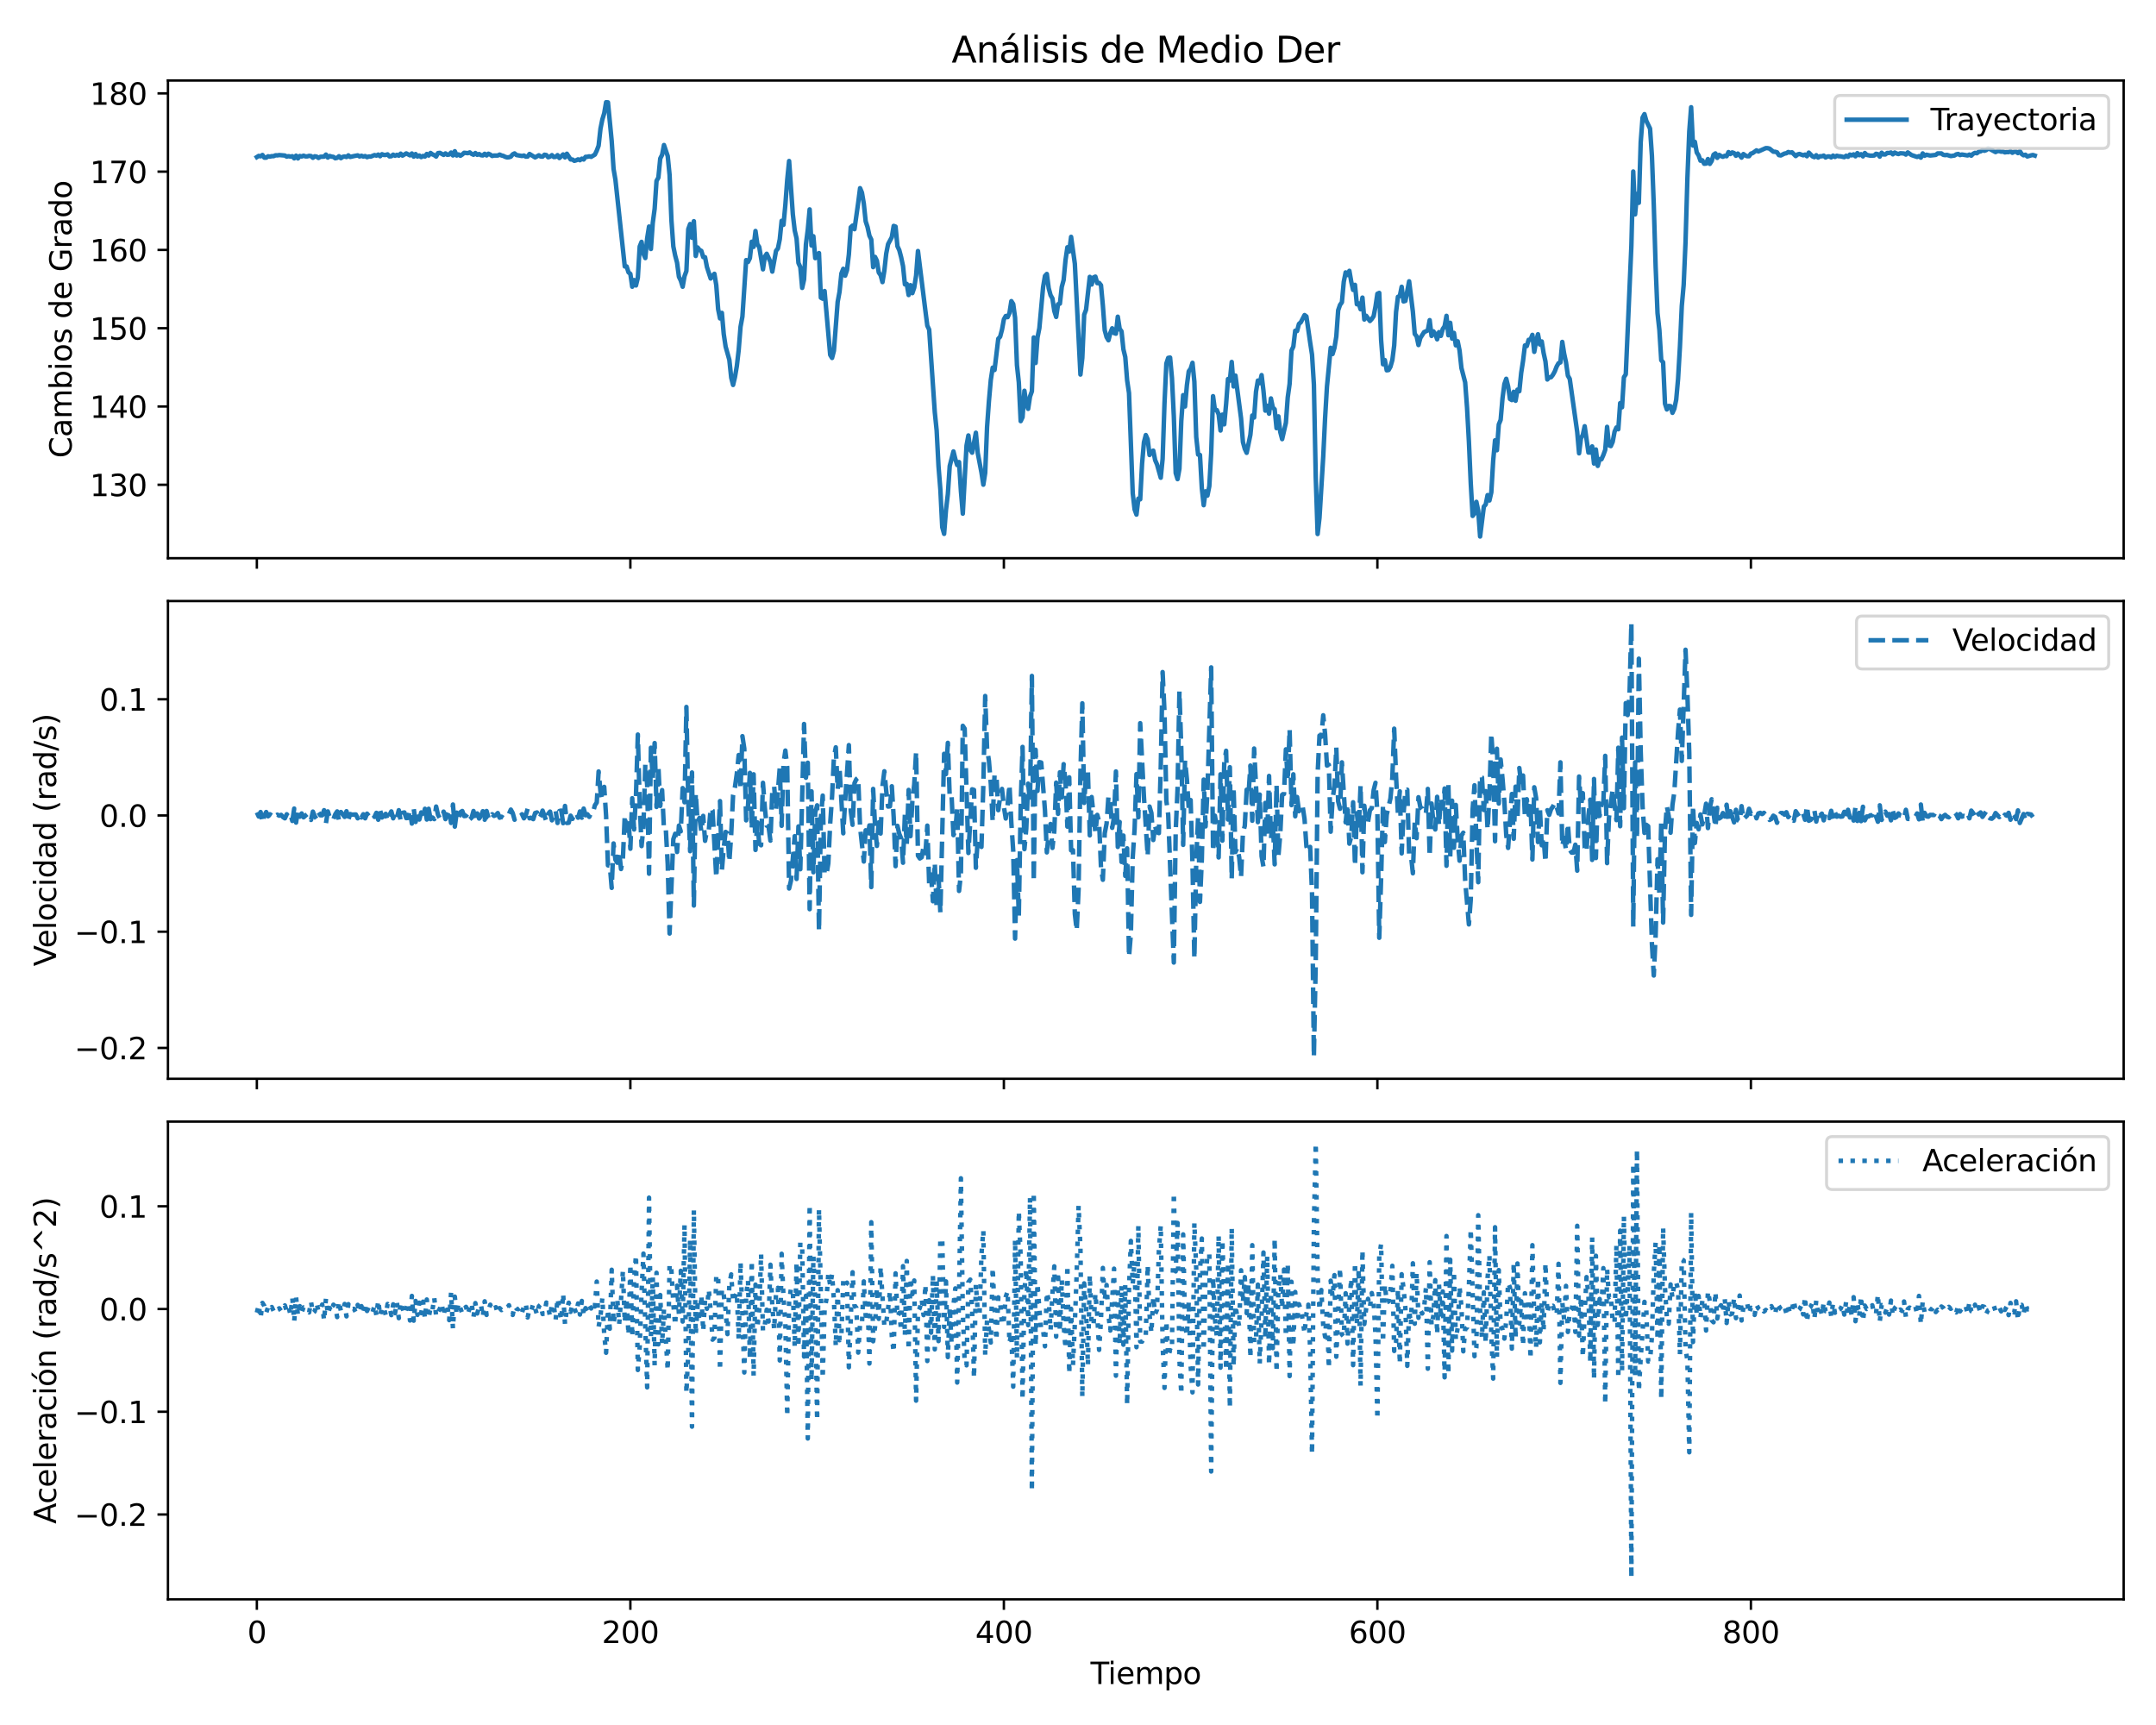 <?xml version="1.0" encoding="utf-8" standalone="no"?>
<!DOCTYPE svg PUBLIC "-//W3C//DTD SVG 1.1//EN"
  "http://www.w3.org/Graphics/SVG/1.1/DTD/svg11.dtd">
<svg xmlns:xlink="http://www.w3.org/1999/xlink" width="720pt" height="576pt" viewBox="0 0 720 576" xmlns="http://www.w3.org/2000/svg" version="1.1">
 <defs>
  <style type="text/css">*{stroke-linejoin: round; stroke-linecap: butt}</style>
 </defs>
 <g id="figure_1">
  <g id="patch_1">
   <path d="M 0 576 
L 720 576 
L 720 0 
L 0 0 
z
" style="fill: #ffffff"/>
  </g>
  <g id="axes_1">
   <g id="patch_2">
    <path d="M 56.09 186.4 
L 709.2 186.4 
L 709.2 26.88 
L 56.09 26.88 
z
" style="fill: #ffffff"/>
   </g>
   <g id="matplotlib.axis_1">
    <g id="xtick_1">
     <g id="line2d_1">
      <defs>
       <path id="mcc3324d422" d="M 0 0 
L 0 3.5 
" style="stroke: #000000; stroke-width: 0.8"/>
      </defs>
      <g>
       <use xlink:href="#mcc3324d422" x="85.777" y="186.4" style="stroke: #000000; stroke-width: 0.8"/>
      </g>
     </g>
    </g>
    <g id="xtick_2">
     <g id="line2d_2">
      <g>
       <use xlink:href="#mcc3324d422" x="210.511" y="186.4" style="stroke: #000000; stroke-width: 0.8"/>
      </g>
     </g>
    </g>
    <g id="xtick_3">
     <g id="line2d_3">
      <g>
       <use xlink:href="#mcc3324d422" x="335.246" y="186.4" style="stroke: #000000; stroke-width: 0.8"/>
      </g>
     </g>
    </g>
    <g id="xtick_4">
     <g id="line2d_4">
      <g>
       <use xlink:href="#mcc3324d422" x="459.98" y="186.4" style="stroke: #000000; stroke-width: 0.8"/>
      </g>
     </g>
    </g>
    <g id="xtick_5">
     <g id="line2d_5">
      <g>
       <use xlink:href="#mcc3324d422" x="584.715" y="186.4" style="stroke: #000000; stroke-width: 0.8"/>
      </g>
     </g>
    </g>
   </g>
   <g id="matplotlib.axis_2">
    <g id="ytick_1">
     <g id="line2d_6">
      <defs>
       <path id="md52b459d5d" d="M 0 0 
L -3.5 0 
" style="stroke: #000000; stroke-width: 0.8"/>
      </defs>
      <g>
       <use xlink:href="#md52b459d5d" x="56.09" y="161.871" style="stroke: #000000; stroke-width: 0.8"/>
      </g>
     </g>
     <g id="text_1">
      <!-- 130 -->
      <g transform="translate(30.003 165.671) scale(0.1 -0.1)">
       <defs>
        <path id="DejaVuSans-31" d="M 794 531 
L 1825 531 
L 1825 4091 
L 703 3866 
L 703 4441 
L 1819 4666 
L 2450 4666 
L 2450 531 
L 3481 531 
L 3481 0 
L 794 0 
L 794 531 
z
" transform="scale(0.016)"/>
        <path id="DejaVuSans-33" d="M 2597 2516 
Q 3050 2419 3304 2112 
Q 3559 1806 3559 1356 
Q 3559 666 3084 287 
Q 2609 -91 1734 -91 
Q 1441 -91 1130 -33 
Q 819 25 488 141 
L 488 750 
Q 750 597 1062 519 
Q 1375 441 1716 441 
Q 2309 441 2620 675 
Q 2931 909 2931 1356 
Q 2931 1769 2642 2001 
Q 2353 2234 1838 2234 
L 1294 2234 
L 1294 2753 
L 1863 2753 
Q 2328 2753 2575 2939 
Q 2822 3125 2822 3475 
Q 2822 3834 2567 4026 
Q 2313 4219 1838 4219 
Q 1578 4219 1281 4162 
Q 984 4106 628 3988 
L 628 4550 
Q 988 4650 1302 4700 
Q 1616 4750 1894 4750 
Q 2613 4750 3031 4423 
Q 3450 4097 3450 3541 
Q 3450 3153 3228 2886 
Q 3006 2619 2597 2516 
z
" transform="scale(0.016)"/>
        <path id="DejaVuSans-30" d="M 2034 4250 
Q 1547 4250 1301 3770 
Q 1056 3291 1056 2328 
Q 1056 1369 1301 889 
Q 1547 409 2034 409 
Q 2525 409 2770 889 
Q 3016 1369 3016 2328 
Q 3016 3291 2770 3770 
Q 2525 4250 2034 4250 
z
M 2034 4750 
Q 2819 4750 3233 4129 
Q 3647 3509 3647 2328 
Q 3647 1150 3233 529 
Q 2819 -91 2034 -91 
Q 1250 -91 836 529 
Q 422 1150 422 2328 
Q 422 3509 836 4129 
Q 1250 4750 2034 4750 
z
" transform="scale(0.016)"/>
       </defs>
       <use xlink:href="#DejaVuSans-31"/>
       <use xlink:href="#DejaVuSans-33" x="63.623"/>
       <use xlink:href="#DejaVuSans-30" x="127.246"/>
      </g>
     </g>
    </g>
    <g id="ytick_2">
     <g id="line2d_7">
      <g>
       <use xlink:href="#md52b459d5d" x="56.09" y="135.733" style="stroke: #000000; stroke-width: 0.8"/>
      </g>
     </g>
     <g id="text_2">
      <!-- 140 -->
      <g transform="translate(30.003 139.532) scale(0.1 -0.1)">
       <defs>
        <path id="DejaVuSans-34" d="M 2419 4116 
L 825 1625 
L 2419 1625 
L 2419 4116 
z
M 2253 4666 
L 3047 4666 
L 3047 1625 
L 3713 1625 
L 3713 1100 
L 3047 1100 
L 3047 0 
L 2419 0 
L 2419 1100 
L 313 1100 
L 313 1709 
L 2253 4666 
z
" transform="scale(0.016)"/>
       </defs>
       <use xlink:href="#DejaVuSans-31"/>
       <use xlink:href="#DejaVuSans-34" x="63.623"/>
       <use xlink:href="#DejaVuSans-30" x="127.246"/>
      </g>
     </g>
    </g>
    <g id="ytick_3">
     <g id="line2d_8">
      <g>
       <use xlink:href="#md52b459d5d" x="56.09" y="109.594" style="stroke: #000000; stroke-width: 0.8"/>
      </g>
     </g>
     <g id="text_3">
      <!-- 150 -->
      <g transform="translate(30.003 113.393) scale(0.1 -0.1)">
       <defs>
        <path id="DejaVuSans-35" d="M 691 4666 
L 3169 4666 
L 3169 4134 
L 1269 4134 
L 1269 2991 
Q 1406 3038 1543 3061 
Q 1681 3084 1819 3084 
Q 2600 3084 3056 2656 
Q 3513 2228 3513 1497 
Q 3513 744 3044 326 
Q 2575 -91 1722 -91 
Q 1428 -91 1123 -41 
Q 819 9 494 109 
L 494 744 
Q 775 591 1075 516 
Q 1375 441 1709 441 
Q 2250 441 2565 725 
Q 2881 1009 2881 1497 
Q 2881 1984 2565 2268 
Q 2250 2553 1709 2553 
Q 1456 2553 1204 2497 
Q 953 2441 691 2322 
L 691 4666 
z
" transform="scale(0.016)"/>
       </defs>
       <use xlink:href="#DejaVuSans-31"/>
       <use xlink:href="#DejaVuSans-35" x="63.623"/>
       <use xlink:href="#DejaVuSans-30" x="127.246"/>
      </g>
     </g>
    </g>
    <g id="ytick_4">
     <g id="line2d_9">
      <g>
       <use xlink:href="#md52b459d5d" x="56.09" y="83.455" style="stroke: #000000; stroke-width: 0.8"/>
      </g>
     </g>
     <g id="text_4">
      <!-- 160 -->
      <g transform="translate(30.003 87.254) scale(0.1 -0.1)">
       <defs>
        <path id="DejaVuSans-36" d="M 2113 2584 
Q 1688 2584 1439 2293 
Q 1191 2003 1191 1497 
Q 1191 994 1439 701 
Q 1688 409 2113 409 
Q 2538 409 2786 701 
Q 3034 994 3034 1497 
Q 3034 2003 2786 2293 
Q 2538 2584 2113 2584 
z
M 3366 4563 
L 3366 3988 
Q 3128 4100 2886 4159 
Q 2644 4219 2406 4219 
Q 1781 4219 1451 3797 
Q 1122 3375 1075 2522 
Q 1259 2794 1537 2939 
Q 1816 3084 2150 3084 
Q 2853 3084 3261 2657 
Q 3669 2231 3669 1497 
Q 3669 778 3244 343 
Q 2819 -91 2113 -91 
Q 1303 -91 875 529 
Q 447 1150 447 2328 
Q 447 3434 972 4092 
Q 1497 4750 2381 4750 
Q 2619 4750 2861 4703 
Q 3103 4656 3366 4563 
z
" transform="scale(0.016)"/>
       </defs>
       <use xlink:href="#DejaVuSans-31"/>
       <use xlink:href="#DejaVuSans-36" x="63.623"/>
       <use xlink:href="#DejaVuSans-30" x="127.246"/>
      </g>
     </g>
    </g>
    <g id="ytick_5">
     <g id="line2d_10">
      <g>
       <use xlink:href="#md52b459d5d" x="56.09" y="57.316" style="stroke: #000000; stroke-width: 0.8"/>
      </g>
     </g>
     <g id="text_5">
      <!-- 170 -->
      <g transform="translate(30.003 61.115) scale(0.1 -0.1)">
       <defs>
        <path id="DejaVuSans-37" d="M 525 4666 
L 3525 4666 
L 3525 4397 
L 1831 0 
L 1172 0 
L 2766 4134 
L 525 4134 
L 525 4666 
z
" transform="scale(0.016)"/>
       </defs>
       <use xlink:href="#DejaVuSans-31"/>
       <use xlink:href="#DejaVuSans-37" x="63.623"/>
       <use xlink:href="#DejaVuSans-30" x="127.246"/>
      </g>
     </g>
    </g>
    <g id="ytick_6">
     <g id="line2d_11">
      <g>
       <use xlink:href="#md52b459d5d" x="56.09" y="31.177" style="stroke: #000000; stroke-width: 0.8"/>
      </g>
     </g>
     <g id="text_6">
      <!-- 180 -->
      <g transform="translate(30.003 34.976) scale(0.1 -0.1)">
       <defs>
        <path id="DejaVuSans-38" d="M 2034 2216 
Q 1584 2216 1326 1975 
Q 1069 1734 1069 1313 
Q 1069 891 1326 650 
Q 1584 409 2034 409 
Q 2484 409 2743 651 
Q 3003 894 3003 1313 
Q 3003 1734 2745 1975 
Q 2488 2216 2034 2216 
z
M 1403 2484 
Q 997 2584 770 2862 
Q 544 3141 544 3541 
Q 544 4100 942 4425 
Q 1341 4750 2034 4750 
Q 2731 4750 3128 4425 
Q 3525 4100 3525 3541 
Q 3525 3141 3298 2862 
Q 3072 2584 2669 2484 
Q 3125 2378 3379 2068 
Q 3634 1759 3634 1313 
Q 3634 634 3220 271 
Q 2806 -91 2034 -91 
Q 1263 -91 848 271 
Q 434 634 434 1313 
Q 434 1759 690 2068 
Q 947 2378 1403 2484 
z
M 1172 3481 
Q 1172 3119 1398 2916 
Q 1625 2713 2034 2713 
Q 2441 2713 2670 2916 
Q 2900 3119 2900 3481 
Q 2900 3844 2670 4047 
Q 2441 4250 2034 4250 
Q 1625 4250 1398 4047 
Q 1172 3844 1172 3481 
z
" transform="scale(0.016)"/>
       </defs>
       <use xlink:href="#DejaVuSans-31"/>
       <use xlink:href="#DejaVuSans-38" x="63.623"/>
       <use xlink:href="#DejaVuSans-30" x="127.246"/>
      </g>
     </g>
    </g>
    <g id="text_7">
     <!-- Cambios de Grado -->
     <g transform="translate(23.923 152.949) rotate(-90) scale(0.1 -0.1)">
      <defs>
       <path id="DejaVuSans-43" d="M 4122 4306 
L 4122 3641 
Q 3803 3938 3442 4084 
Q 3081 4231 2675 4231 
Q 1875 4231 1450 3742 
Q 1025 3253 1025 2328 
Q 1025 1406 1450 917 
Q 1875 428 2675 428 
Q 3081 428 3442 575 
Q 3803 722 4122 1019 
L 4122 359 
Q 3791 134 3420 21 
Q 3050 -91 2638 -91 
Q 1578 -91 968 557 
Q 359 1206 359 2328 
Q 359 3453 968 4101 
Q 1578 4750 2638 4750 
Q 3056 4750 3426 4639 
Q 3797 4528 4122 4306 
z
" transform="scale(0.016)"/>
       <path id="DejaVuSans-61" d="M 2194 1759 
Q 1497 1759 1228 1600 
Q 959 1441 959 1056 
Q 959 750 1161 570 
Q 1363 391 1709 391 
Q 2188 391 2477 730 
Q 2766 1069 2766 1631 
L 2766 1759 
L 2194 1759 
z
M 3341 1997 
L 3341 0 
L 2766 0 
L 2766 531 
Q 2569 213 2275 61 
Q 1981 -91 1556 -91 
Q 1019 -91 701 211 
Q 384 513 384 1019 
Q 384 1609 779 1909 
Q 1175 2209 1959 2209 
L 2766 2209 
L 2766 2266 
Q 2766 2663 2505 2880 
Q 2244 3097 1772 3097 
Q 1472 3097 1187 3025 
Q 903 2953 641 2809 
L 641 3341 
Q 956 3463 1253 3523 
Q 1550 3584 1831 3584 
Q 2591 3584 2966 3190 
Q 3341 2797 3341 1997 
z
" transform="scale(0.016)"/>
       <path id="DejaVuSans-6d" d="M 3328 2828 
Q 3544 3216 3844 3400 
Q 4144 3584 4550 3584 
Q 5097 3584 5394 3201 
Q 5691 2819 5691 2113 
L 5691 0 
L 5113 0 
L 5113 2094 
Q 5113 2597 4934 2840 
Q 4756 3084 4391 3084 
Q 3944 3084 3684 2787 
Q 3425 2491 3425 1978 
L 3425 0 
L 2847 0 
L 2847 2094 
Q 2847 2600 2669 2842 
Q 2491 3084 2119 3084 
Q 1678 3084 1418 2786 
Q 1159 2488 1159 1978 
L 1159 0 
L 581 0 
L 581 3500 
L 1159 3500 
L 1159 2956 
Q 1356 3278 1631 3431 
Q 1906 3584 2284 3584 
Q 2666 3584 2933 3390 
Q 3200 3197 3328 2828 
z
" transform="scale(0.016)"/>
       <path id="DejaVuSans-62" d="M 3116 1747 
Q 3116 2381 2855 2742 
Q 2594 3103 2138 3103 
Q 1681 3103 1420 2742 
Q 1159 2381 1159 1747 
Q 1159 1113 1420 752 
Q 1681 391 2138 391 
Q 2594 391 2855 752 
Q 3116 1113 3116 1747 
z
M 1159 2969 
Q 1341 3281 1617 3432 
Q 1894 3584 2278 3584 
Q 2916 3584 3314 3078 
Q 3713 2572 3713 1747 
Q 3713 922 3314 415 
Q 2916 -91 2278 -91 
Q 1894 -91 1617 61 
Q 1341 213 1159 525 
L 1159 0 
L 581 0 
L 581 4863 
L 1159 4863 
L 1159 2969 
z
" transform="scale(0.016)"/>
       <path id="DejaVuSans-69" d="M 603 3500 
L 1178 3500 
L 1178 0 
L 603 0 
L 603 3500 
z
M 603 4863 
L 1178 4863 
L 1178 4134 
L 603 4134 
L 603 4863 
z
" transform="scale(0.016)"/>
       <path id="DejaVuSans-6f" d="M 1959 3097 
Q 1497 3097 1228 2736 
Q 959 2375 959 1747 
Q 959 1119 1226 758 
Q 1494 397 1959 397 
Q 2419 397 2687 759 
Q 2956 1122 2956 1747 
Q 2956 2369 2687 2733 
Q 2419 3097 1959 3097 
z
M 1959 3584 
Q 2709 3584 3137 3096 
Q 3566 2609 3566 1747 
Q 3566 888 3137 398 
Q 2709 -91 1959 -91 
Q 1206 -91 779 398 
Q 353 888 353 1747 
Q 353 2609 779 3096 
Q 1206 3584 1959 3584 
z
" transform="scale(0.016)"/>
       <path id="DejaVuSans-73" d="M 2834 3397 
L 2834 2853 
Q 2591 2978 2328 3040 
Q 2066 3103 1784 3103 
Q 1356 3103 1142 2972 
Q 928 2841 928 2578 
Q 928 2378 1081 2264 
Q 1234 2150 1697 2047 
L 1894 2003 
Q 2506 1872 2764 1633 
Q 3022 1394 3022 966 
Q 3022 478 2636 193 
Q 2250 -91 1575 -91 
Q 1294 -91 989 -36 
Q 684 19 347 128 
L 347 722 
Q 666 556 975 473 
Q 1284 391 1588 391 
Q 1994 391 2212 530 
Q 2431 669 2431 922 
Q 2431 1156 2273 1281 
Q 2116 1406 1581 1522 
L 1381 1569 
Q 847 1681 609 1914 
Q 372 2147 372 2553 
Q 372 3047 722 3315 
Q 1072 3584 1716 3584 
Q 2034 3584 2315 3537 
Q 2597 3491 2834 3397 
z
" transform="scale(0.016)"/>
       <path id="DejaVuSans-20" transform="scale(0.016)"/>
       <path id="DejaVuSans-64" d="M 2906 2969 
L 2906 4863 
L 3481 4863 
L 3481 0 
L 2906 0 
L 2906 525 
Q 2725 213 2448 61 
Q 2172 -91 1784 -91 
Q 1150 -91 751 415 
Q 353 922 353 1747 
Q 353 2572 751 3078 
Q 1150 3584 1784 3584 
Q 2172 3584 2448 3432 
Q 2725 3281 2906 2969 
z
M 947 1747 
Q 947 1113 1208 752 
Q 1469 391 1925 391 
Q 2381 391 2643 752 
Q 2906 1113 2906 1747 
Q 2906 2381 2643 2742 
Q 2381 3103 1925 3103 
Q 1469 3103 1208 2742 
Q 947 2381 947 1747 
z
" transform="scale(0.016)"/>
       <path id="DejaVuSans-65" d="M 3597 1894 
L 3597 1613 
L 953 1613 
Q 991 1019 1311 708 
Q 1631 397 2203 397 
Q 2534 397 2845 478 
Q 3156 559 3463 722 
L 3463 178 
Q 3153 47 2828 -22 
Q 2503 -91 2169 -91 
Q 1331 -91 842 396 
Q 353 884 353 1716 
Q 353 2575 817 3079 
Q 1281 3584 2069 3584 
Q 2775 3584 3186 3129 
Q 3597 2675 3597 1894 
z
M 3022 2063 
Q 3016 2534 2758 2815 
Q 2500 3097 2075 3097 
Q 1594 3097 1305 2825 
Q 1016 2553 972 2059 
L 3022 2063 
z
" transform="scale(0.016)"/>
       <path id="DejaVuSans-47" d="M 3809 666 
L 3809 1919 
L 2778 1919 
L 2778 2438 
L 4434 2438 
L 4434 434 
Q 4069 175 3628 42 
Q 3188 -91 2688 -91 
Q 1594 -91 976 548 
Q 359 1188 359 2328 
Q 359 3472 976 4111 
Q 1594 4750 2688 4750 
Q 3144 4750 3555 4637 
Q 3966 4525 4313 4306 
L 4313 3634 
Q 3963 3931 3569 4081 
Q 3175 4231 2741 4231 
Q 1884 4231 1454 3753 
Q 1025 3275 1025 2328 
Q 1025 1384 1454 906 
Q 1884 428 2741 428 
Q 3075 428 3337 486 
Q 3600 544 3809 666 
z
" transform="scale(0.016)"/>
       <path id="DejaVuSans-72" d="M 2631 2963 
Q 2534 3019 2420 3045 
Q 2306 3072 2169 3072 
Q 1681 3072 1420 2755 
Q 1159 2438 1159 1844 
L 1159 0 
L 581 0 
L 581 3500 
L 1159 3500 
L 1159 2956 
Q 1341 3275 1631 3429 
Q 1922 3584 2338 3584 
Q 2397 3584 2469 3576 
Q 2541 3569 2628 3553 
L 2631 2963 
z
" transform="scale(0.016)"/>
      </defs>
      <use xlink:href="#DejaVuSans-43"/>
      <use xlink:href="#DejaVuSans-61" x="69.824"/>
      <use xlink:href="#DejaVuSans-6d" x="131.104"/>
      <use xlink:href="#DejaVuSans-62" x="228.516"/>
      <use xlink:href="#DejaVuSans-69" x="291.992"/>
      <use xlink:href="#DejaVuSans-6f" x="319.775"/>
      <use xlink:href="#DejaVuSans-73" x="380.957"/>
      <use xlink:href="#DejaVuSans-20" x="433.057"/>
      <use xlink:href="#DejaVuSans-64" x="464.844"/>
      <use xlink:href="#DejaVuSans-65" x="528.32"/>
      <use xlink:href="#DejaVuSans-20" x="589.844"/>
      <use xlink:href="#DejaVuSans-47" x="621.631"/>
      <use xlink:href="#DejaVuSans-72" x="699.121"/>
      <use xlink:href="#DejaVuSans-61" x="740.234"/>
      <use xlink:href="#DejaVuSans-64" x="801.514"/>
      <use xlink:href="#DejaVuSans-6f" x="864.99"/>
     </g>
    </g>
   </g>
   <g id="line2d_12">
    <path d="M 85.777 52.454 
L 86.4 52.062 
L 87.024 52.193 
L 87.648 51.748 
L 88.272 52.637 
L 88.895 52.637 
L 89.519 52.193 
L 90.143 52.297 
L 90.766 52.141 
L 91.39 52.141 
L 92.014 51.853 
L 92.637 51.879 
L 93.261 51.775 
L 95.132 51.931 
L 95.756 52.297 
L 96.379 52.141 
L 97.003 52.297 
L 97.627 52.167 
L 98.25 52.872 
L 98.874 51.984 
L 99.498 52.899 
L 100.121 52.088 
L 100.745 52.245 
L 101.369 51.984 
L 101.992 52.219 
L 102.616 52.219 
L 103.24 52.036 
L 103.863 52.114 
L 104.487 52.689 
L 105.111 52.193 
L 105.734 52.297 
L 106.358 52.742 
L 106.982 52.35 
L 108.229 52.297 
L 108.853 51.618 
L 109.476 52.611 
L 110.1 52.088 
L 110.724 52.297 
L 111.347 52.376 
L 111.971 52.846 
L 112.595 52.689 
L 113.218 52.167 
L 113.842 52.82 
L 114.466 52.376 
L 115.089 52.245 
L 115.713 52.428 
L 116.337 51.879 
L 116.96 52.402 
L 118.208 52.114 
L 119.455 51.879 
L 120.079 52.245 
L 120.702 52.01 
L 121.326 52.271 
L 121.95 52.114 
L 122.574 52.48 
L 123.197 52.245 
L 123.821 52.297 
L 125.068 51.775 
L 125.692 51.958 
L 126.316 51.618 
L 126.939 52.167 
L 127.563 51.487 
L 128.187 51.748 
L 128.81 51.748 
L 129.434 51.539 
L 130.058 52.219 
L 130.681 52.167 
L 131.305 51.644 
L 131.929 52.01 
L 132.552 51.696 
L 133.176 51.984 
L 133.8 51.304 
L 134.423 51.958 
L 135.671 51.226 
L 136.918 51.879 
L 137.542 51.252 
L 138.165 52.297 
L 138.789 51.435 
L 139.413 52.271 
L 140.036 51.931 
L 140.66 52.454 
L 141.284 52.062 
L 141.907 52.271 
L 142.531 51.409 
L 143.155 51.931 
L 143.778 51.069 
L 144.402 51.539 
L 145.026 51.801 
L 145.649 52.271 
L 146.273 51.121 
L 146.897 51.043 
L 148.144 51.722 
L 148.768 51.226 
L 149.391 51.696 
L 150.015 51.592 
L 150.639 50.938 
L 151.262 51.905 
L 151.886 50.494 
L 152.51 51.931 
L 153.133 51.566 
L 153.757 52.01 
L 154.381 51.592 
L 155.004 51.017 
L 156.252 51.147 
L 156.875 50.886 
L 157.499 51.383 
L 158.123 51.67 
L 158.747 51.095 
L 159.37 51.696 
L 159.994 51.435 
L 160.618 51.827 
L 161.241 51.905 
L 161.865 51.356 
L 162.489 51.905 
L 163.112 51.33 
L 163.736 51.618 
L 164.36 52.088 
L 164.983 51.931 
L 166.231 51.931 
L 166.854 51.618 
L 167.478 51.905 
L 168.102 52.062 
L 168.725 52.376 
L 169.349 52.559 
L 169.973 52.507 
L 170.596 52.297 
L 171.22 51.539 
L 171.844 51.226 
L 172.467 51.775 
L 174.338 52.088 
L 174.962 51.931 
L 175.586 52.297 
L 176.209 52.271 
L 176.833 51.409 
L 178.704 52.559 
L 179.951 51.853 
L 180.575 52.271 
L 181.199 52.297 
L 181.822 51.67 
L 182.446 51.775 
L 183.07 52.507 
L 183.693 52.297 
L 184.317 51.801 
L 184.941 52.428 
L 185.564 52.376 
L 186.188 51.801 
L 186.812 52.768 
L 188.059 51.566 
L 188.683 52.559 
L 189.306 51.33 
L 190.554 53.238 
L 191.177 53.265 
L 191.801 53.709 
L 192.425 53.526 
L 193.049 53.212 
L 193.672 53.5 
L 194.296 52.977 
L 194.92 53.265 
L 195.543 52.376 
L 196.167 52.35 
L 196.791 52.193 
L 197.414 52.376 
L 198.662 51.618 
L 199.285 50.311 
L 199.909 48.638 
L 200.533 42.966 
L 201.156 39.881 
L 201.78 37.816 
L 202.404 34.131 
L 203.027 34.183 
L 204.275 47.07 
L 204.898 56.401 
L 205.522 60.008 
L 208.64 88.97 
L 209.264 88.97 
L 209.888 90.931 
L 210.511 91.453 
L 211.135 95.74 
L 211.759 93.518 
L 212.382 95.322 
L 213.006 92.734 
L 213.63 82.305 
L 214.253 80.763 
L 214.877 84.71 
L 215.501 86.173 
L 216.124 79.56 
L 216.748 75.639 
L 217.372 83.141 
L 217.995 74.411 
L 218.619 69.732 
L 219.243 60.4 
L 219.866 59.303 
L 220.49 52.925 
L 221.114 51.696 
L 221.737 48.429 
L 222.985 52.114 
L 223.608 58.388 
L 224.232 73.601 
L 224.856 82.279 
L 225.479 85.337 
L 226.103 87.689 
L 226.727 92.394 
L 227.351 93.701 
L 227.974 95.74 
L 228.598 92.211 
L 229.222 90.512 
L 229.845 76.528 
L 230.469 74.803 
L 231.093 79.403 
L 231.716 73.862 
L 232.34 85.468 
L 232.964 82.618 
L 233.587 83.455 
L 234.211 83.769 
L 234.835 85.833 
L 235.458 85.886 
L 236.082 89.153 
L 237.329 92.996 
L 237.953 92.081 
L 238.577 91.427 
L 239.2 95.243 
L 239.824 103.242 
L 240.448 106.326 
L 241.071 104.47 
L 241.695 111.554 
L 242.319 115.736 
L 243.566 120.154 
L 244.19 126.113 
L 244.813 128.544 
L 245.437 125.93 
L 246.061 122.271 
L 246.684 116.886 
L 247.308 109.097 
L 247.932 105.699 
L 249.179 86.853 
L 249.803 87.48 
L 250.426 86.199 
L 251.05 80.71 
L 251.674 82.435 
L 252.297 77.129 
L 252.921 81.573 
L 253.545 82.462 
L 254.792 89.937 
L 255.416 85.729 
L 256.039 84.736 
L 257.287 87.454 
L 257.91 90.695 
L 259.158 83.742 
L 259.781 82.984 
L 260.405 79.9 
L 261.029 73.731 
L 261.653 75.064 
L 262.276 68.347 
L 262.9 59.982 
L 263.524 53.761 
L 264.771 71.562 
L 265.395 76.946 
L 266.018 79.612 
L 266.642 87.794 
L 267.266 89.205 
L 267.889 96.132 
L 268.513 93.361 
L 269.137 81.573 
L 269.76 76.711 
L 270.384 69.915 
L 271.008 81.991 
L 271.631 78.881 
L 272.255 86.199 
L 272.879 85.807 
L 273.502 84.5 
L 274.126 99.4 
L 274.75 99.739 
L 275.373 97.178 
L 277.244 118.507 
L 277.868 119.526 
L 278.492 117.096 
L 279.739 100.811 
L 280.363 97.439 
L 280.986 91.323 
L 281.61 89.754 
L 282.234 92.055 
L 282.857 90.199 
L 283.481 84.971 
L 284.105 75.901 
L 284.728 75.326 
L 285.352 76.528 
L 286.599 67.693 
L 287.223 62.831 
L 287.847 64.321 
L 288.47 67.981 
L 289.094 73.914 
L 289.718 75.822 
L 290.341 78.698 
L 290.965 79.978 
L 291.589 89.205 
L 292.212 85.781 
L 292.836 87.062 
L 293.46 90.983 
L 294.083 91.872 
L 294.707 94.198 
L 295.331 90.382 
L 295.955 84.683 
L 296.578 81.521 
L 297.826 79.194 
L 298.449 75.43 
L 299.073 75.665 
L 299.697 82.2 
L 300.32 83.533 
L 300.944 85.912 
L 301.568 88.866 
L 302.191 94.956 
L 302.815 94.799 
L 303.439 98.511 
L 304.062 95.217 
L 304.686 97.883 
L 305.31 96.028 
L 305.933 92.002 
L 306.557 83.821 
L 309.052 103.895 
L 309.675 108.757 
L 310.299 110.064 
L 312.17 137.615 
L 312.794 143.705 
L 313.417 155.676 
L 314.041 163.518 
L 314.665 176.039 
L 315.288 178.26 
L 315.912 170.314 
L 316.536 164.982 
L 317.159 155.624 
L 318.407 150.736 
L 319.03 153.272 
L 319.654 155.284 
L 320.278 154.291 
L 320.901 164.015 
L 321.525 171.517 
L 322.772 148.776 
L 323.396 145.404 
L 324.02 150.24 
L 324.643 151.154 
L 325.891 144.489 
L 326.514 151.233 
L 327.762 157.794 
L 328.385 161.845 
L 329.009 157.924 
L 329.633 142.529 
L 330.256 133.903 
L 330.88 126.871 
L 331.504 122.768 
L 332.128 123.552 
L 333.375 113.122 
L 333.999 112.443 
L 334.622 110.064 
L 335.246 106.64 
L 335.87 105.516 
L 336.493 105.908 
L 337.117 104.523 
L 337.741 100.55 
L 338.364 101.517 
L 338.988 106.065 
L 339.612 121.931 
L 340.235 127.682 
L 340.859 140.62 
L 341.483 139.314 
L 342.106 130.479 
L 342.73 134.818 
L 343.354 136.517 
L 343.977 132.413 
L 344.601 130.662 
L 345.225 112.678 
L 345.848 121.199 
L 346.472 112.73 
L 347.096 109.568 
L 348.343 95.871 
L 348.967 92.159 
L 349.59 91.479 
L 350.214 96.237 
L 350.838 98.563 
L 351.461 99.661 
L 352.085 103.843 
L 352.709 105.83 
L 353.332 101.595 
L 353.956 101.386 
L 354.58 95.819 
L 355.203 93.492 
L 355.827 86.879 
L 356.451 82.566 
L 357.074 84.004 
L 357.698 79.09 
L 358.945 88.055 
L 360.816 125.068 
L 361.44 119.526 
L 362.064 105.072 
L 362.687 103.451 
L 363.935 92.447 
L 364.558 95.008 
L 365.182 92.63 
L 365.806 92.368 
L 366.43 94.538 
L 367.053 94.459 
L 367.677 95.243 
L 368.301 101.987 
L 368.924 110.273 
L 369.548 112.574 
L 370.172 113.619 
L 370.795 111.162 
L 371.419 109.62 
L 372.043 111.214 
L 372.666 111.423 
L 373.29 105.751 
L 373.914 109.803 
L 374.537 110.639 
L 375.161 116.625 
L 375.785 119.213 
L 376.408 127.002 
L 377.032 131.237 
L 378.279 164.747 
L 378.903 170.105 
L 379.527 171.83 
L 380.15 166.498 
L 380.774 166.733 
L 381.398 154.84 
L 382.021 147.678 
L 382.645 145.273 
L 383.269 146.711 
L 383.892 151.939 
L 384.516 150.788 
L 385.14 150.475 
L 385.763 153.638 
L 386.387 155.075 
L 387.634 159.519 
L 388.258 153.246 
L 388.882 134.765 
L 389.505 121.382 
L 390.129 119.5 
L 390.753 119.396 
L 391.376 126.192 
L 392 139 
L 392.624 157.951 
L 393.247 159.989 
L 393.871 156.539 
L 394.495 140.542 
L 395.118 131.942 
L 395.742 135.733 
L 396.366 128.649 
L 396.989 123.97 
L 397.613 123.134 
L 398.237 121.147 
L 398.86 127.447 
L 399.484 145.901 
L 400.108 151.782 
L 400.732 151.912 
L 401.355 163.048 
L 401.979 168.694 
L 402.603 164.067 
L 403.226 165.478 
L 403.85 162.342 
L 404.474 151.364 
L 405.097 132.282 
L 405.721 136.883 
L 406.345 136.909 
L 406.968 138.346 
L 407.592 143.757 
L 408.216 138.451 
L 408.839 141.692 
L 409.463 134.896 
L 410.087 126.558 
L 410.71 127.081 
L 411.334 120.86 
L 411.958 129.041 
L 412.581 125.408 
L 414.452 139.679 
L 415.076 147.6 
L 415.7 149.874 
L 416.323 151.207 
L 417.571 145.169 
L 418.194 138.738 
L 418.818 139.418 
L 419.442 130.792 
L 420.065 127.081 
L 420.689 127.943 
L 421.313 125.251 
L 421.936 130.505 
L 422.56 137.118 
L 423.184 135.497 
L 423.807 138.137 
L 424.431 133.04 
L 425.055 136.072 
L 425.678 136.674 
L 426.302 142.973 
L 426.926 139.026 
L 427.549 144.254 
L 428.173 146.632 
L 429.42 141.196 
L 430.044 132.674 
L 430.668 128.178 
L 431.291 117.069 
L 431.915 115.736 
L 432.539 110.43 
L 433.162 110.535 
L 433.786 108.156 
L 434.41 107.607 
L 435.657 105.202 
L 436.281 105.673 
L 437.528 114.351 
L 438.152 118.402 
L 438.776 128.414 
L 439.399 159.545 
L 440.023 178.313 
L 440.647 172.928 
L 441.894 152.487 
L 442.518 139.575 
L 443.141 129.093 
L 444.389 116.128 
L 445.012 118.219 
L 445.636 116.181 
L 446.26 112.364 
L 446.883 103.608 
L 447.507 101.804 
L 448.131 100.942 
L 448.754 94.093 
L 449.378 90.957 
L 450.002 91.845 
L 450.625 90.434 
L 451.249 94.067 
L 451.873 96.812 
L 452.496 95.113 
L 453.12 101.595 
L 453.744 101.308 
L 454.367 103.268 
L 454.991 99.373 
L 455.615 106.692 
L 456.238 105.438 
L 457.486 107.189 
L 458.109 106.509 
L 458.733 105.568 
L 459.357 102.301 
L 459.98 98.093 
L 460.604 97.805 
L 461.228 113.567 
L 461.851 121.644 
L 462.475 120.232 
L 463.099 123.656 
L 463.722 123.552 
L 464.346 122.454 
L 464.97 120.258 
L 465.593 115.37 
L 466.217 104.183 
L 466.841 99.112 
L 467.464 98.877 
L 468.088 95.766 
L 468.712 100.654 
L 469.335 100.471 
L 470.583 93.937 
L 471.83 104.052 
L 472.454 111.502 
L 473.078 112.286 
L 473.701 115.214 
L 474.325 112.861 
L 475.572 110.901 
L 476.82 110.326 
L 477.443 106.901 
L 478.067 112.181 
L 478.691 110.639 
L 479.314 111.502 
L 479.938 113.305 
L 480.562 110.901 
L 481.185 112.155 
L 481.809 109.855 
L 482.433 108.94 
L 483.056 105.464 
L 483.68 111.946 
L 484.304 107.79 
L 484.927 113.07 
L 485.551 111.162 
L 486.175 115.318 
L 486.798 113.959 
L 487.422 117.043 
L 488.046 122.872 
L 489.293 127.682 
L 489.917 136.072 
L 490.54 147.417 
L 491.164 161.453 
L 491.788 172.275 
L 492.411 171.464 
L 493.035 167.57 
L 493.659 170.549 
L 494.282 179.149 
L 495.53 169.164 
L 496.153 168.458 
L 496.777 165.322 
L 497.401 167.125 
L 498.024 164.407 
L 498.648 153.847 
L 499.272 147.024 
L 499.895 150.344 
L 500.519 141.744 
L 501.143 140.202 
L 501.766 132.988 
L 502.39 128.231 
L 503.014 126.479 
L 503.637 129.041 
L 504.261 133.223 
L 504.885 133.589 
L 505.509 130.818 
L 506.132 133.824 
L 506.756 130.113 
L 507.38 130.635 
L 508.003 124.519 
L 508.627 120.494 
L 509.251 115.344 
L 509.874 115.553 
L 510.498 113.462 
L 511.122 113.384 
L 511.745 111.815 
L 512.369 117.488 
L 512.993 113.854 
L 513.616 111.606 
L 514.24 115.031 
L 514.864 114.011 
L 515.487 117.854 
L 516.111 120.703 
L 516.735 126.715 
L 517.358 126.035 
L 517.982 125.957 
L 518.606 125.146 
L 519.229 123.996 
L 519.853 122.376 
L 520.477 121.278 
L 521.1 121.016 
L 521.724 114.168 
L 522.348 118.089 
L 522.971 120.99 
L 523.595 125.434 
L 524.219 126.506 
L 526.713 144.254 
L 527.337 151.364 
L 527.961 146.345 
L 528.584 145.195 
L 529.208 142.319 
L 530.455 151.102 
L 531.079 151.102 
L 531.703 149.063 
L 532.326 154.788 
L 532.95 150.083 
L 533.574 155.572 
L 534.197 153.298 
L 534.821 153.35 
L 535.445 151.939 
L 536.068 150.213 
L 536.692 142.529 
L 537.316 148.671 
L 537.939 148.959 
L 538.563 147.521 
L 539.187 144.149 
L 539.811 142.738 
L 540.434 143.339 
L 541.058 134.609 
L 541.682 135.994 
L 542.305 125.957 
L 542.929 125.016 
L 544.8 82.096 
L 545.424 57.264 
L 546.047 71.588 
L 546.671 64.739 
L 547.295 67.719 
L 547.918 47.514 
L 548.542 39.254 
L 549.166 38.104 
L 549.789 40.352 
L 551.037 42.94 
L 551.66 51.984 
L 552.284 68.53 
L 552.908 89.153 
L 553.531 104.549 
L 554.155 110.195 
L 554.779 120.284 
L 555.402 120.99 
L 556.026 134.792 
L 556.65 136.726 
L 557.273 135.55 
L 557.897 135.628 
L 558.521 137.85 
L 559.144 136.491 
L 559.768 133.485 
L 560.392 126.584 
L 561.015 115.815 
L 561.639 102.17 
L 562.263 95.139 
L 562.886 80.867 
L 563.51 59.512 
L 564.134 43.881 
L 564.757 35.804 
L 565.381 48.612 
L 566.005 47.357 
L 566.628 50.912 
L 567.252 51.879 
L 567.876 53.657 
L 568.499 53.526 
L 569.123 54.676 
L 569.747 54.624 
L 570.37 53.108 
L 570.994 54.728 
L 571.618 53.761 
L 572.241 51.67 
L 572.865 51.226 
L 573.489 52.716 
L 574.113 51.722 
L 574.736 52.114 
L 575.36 52.35 
L 575.984 52.036 
L 576.607 52.167 
L 577.231 50.781 
L 577.855 51.435 
L 578.478 50.886 
L 579.102 51.121 
L 579.726 52.01 
L 580.349 51.278 
L 580.973 51.879 
L 581.597 52.637 
L 582.22 51.435 
L 582.844 51.905 
L 583.468 52.167 
L 584.091 52.167 
L 584.715 51.304 
L 585.339 51.095 
L 586.586 50.206 
L 587.21 50.572 
L 589.704 49.448 
L 590.328 49.474 
L 590.952 49.631 
L 592.199 50.651 
L 592.823 50.677 
L 593.446 50.86 
L 594.07 51.801 
L 594.694 51.905 
L 595.941 51.278 
L 596.565 51.173 
L 597.188 50.755 
L 597.812 50.964 
L 598.436 50.86 
L 599.683 52.114 
L 600.307 51.566 
L 600.93 51.409 
L 602.178 51.853 
L 602.801 51.618 
L 603.425 52.167 
L 604.049 50.964 
L 605.296 52.219 
L 605.92 52.48 
L 606.543 51.827 
L 607.167 52.611 
L 607.791 52.167 
L 608.414 52.193 
L 609.038 51.958 
L 609.662 52.585 
L 610.286 52.245 
L 610.909 52.219 
L 611.533 52.559 
L 612.157 51.958 
L 612.78 52.402 
L 613.404 52.01 
L 614.028 52.167 
L 614.651 52.193 
L 615.899 52.48 
L 616.522 52.01 
L 617.146 52.35 
L 617.77 51.618 
L 618.393 51.879 
L 619.017 51.539 
L 619.641 52.193 
L 620.264 51.121 
L 620.888 51.827 
L 621.512 51.487 
L 622.135 52.219 
L 622.759 51.095 
L 623.383 51.722 
L 624.63 51.984 
L 625.877 51.931 
L 626.501 51.356 
L 627.125 51.487 
L 627.748 52.297 
L 628.372 50.99 
L 628.996 51.566 
L 629.619 51.566 
L 630.243 51.069 
L 630.867 51.095 
L 631.49 50.912 
L 632.114 51.539 
L 632.738 50.938 
L 633.361 51.252 
L 633.985 51.435 
L 634.609 51.173 
L 635.856 51.252 
L 636.48 51.618 
L 637.103 50.886 
L 638.351 51.775 
L 640.222 52.402 
L 640.845 52.141 
L 641.469 52.637 
L 642.093 51.226 
L 642.716 52.01 
L 643.34 51.67 
L 644.588 51.931 
L 646.459 51.722 
L 647.082 51.226 
L 648.33 51.226 
L 648.953 51.696 
L 649.577 51.801 
L 650.201 51.722 
L 651.448 52.114 
L 652.695 51.931 
L 653.319 51.539 
L 653.943 51.409 
L 654.566 51.775 
L 655.19 51.592 
L 656.437 51.801 
L 657.061 51.905 
L 657.685 51.618 
L 658.308 51.984 
L 658.932 51.356 
L 659.556 51.043 
L 660.179 51.173 
L 660.803 50.677 
L 661.427 50.546 
L 662.05 50.154 
L 662.674 50.337 
L 663.298 50.128 
L 663.921 49.605 
L 664.545 49.788 
L 666.416 50.781 
L 667.04 50.468 
L 667.663 50.442 
L 668.287 50.651 
L 668.911 50.598 
L 669.534 50.886 
L 670.158 50.781 
L 670.782 50.807 
L 671.405 50.468 
L 672.029 51.017 
L 672.653 50.677 
L 673.276 50.651 
L 673.9 51.121 
L 674.524 50.468 
L 675.147 51.435 
L 675.771 51.853 
L 676.395 51.67 
L 677.018 52.245 
L 678.266 51.879 
L 678.89 51.748 
L 679.513 51.958 
L 679.513 51.958 
" clip-path="url(#pbb13ab9b8c)" style="fill: none; stroke: #1f77b4; stroke-width: 1.5; stroke-linecap: square"/>
   </g>
   <g id="patch_3">
    <path d="M 56.09 186.4 
L 56.09 26.88 
" style="fill: none; stroke: #000000; stroke-width: 0.8; stroke-linejoin: miter; stroke-linecap: square"/>
   </g>
   <g id="patch_4">
    <path d="M 709.2 186.4 
L 709.2 26.88 
" style="fill: none; stroke: #000000; stroke-width: 0.8; stroke-linejoin: miter; stroke-linecap: square"/>
   </g>
   <g id="patch_5">
    <path d="M 56.09 186.4 
L 709.2 186.4 
" style="fill: none; stroke: #000000; stroke-width: 0.8; stroke-linejoin: miter; stroke-linecap: square"/>
   </g>
   <g id="patch_6">
    <path d="M 56.09 26.88 
L 709.2 26.88 
" style="fill: none; stroke: #000000; stroke-width: 0.8; stroke-linejoin: miter; stroke-linecap: square"/>
   </g>
   <g id="text_8">
    <!-- Análisis de Medio Der -->
    <g transform="translate(317.793 20.88) scale(0.12 -0.12)">
     <defs>
      <path id="DejaVuSans-41" d="M 2188 4044 
L 1331 1722 
L 3047 1722 
L 2188 4044 
z
M 1831 4666 
L 2547 4666 
L 4325 0 
L 3669 0 
L 3244 1197 
L 1141 1197 
L 716 0 
L 50 0 
L 1831 4666 
z
" transform="scale(0.016)"/>
      <path id="DejaVuSans-6e" d="M 3513 2113 
L 3513 0 
L 2938 0 
L 2938 2094 
Q 2938 2591 2744 2837 
Q 2550 3084 2163 3084 
Q 1697 3084 1428 2787 
Q 1159 2491 1159 1978 
L 1159 0 
L 581 0 
L 581 3500 
L 1159 3500 
L 1159 2956 
Q 1366 3272 1645 3428 
Q 1925 3584 2291 3584 
Q 2894 3584 3203 3211 
Q 3513 2838 3513 2113 
z
" transform="scale(0.016)"/>
      <path id="DejaVuSans-e1" d="M 2194 1759 
Q 1497 1759 1228 1600 
Q 959 1441 959 1056 
Q 959 750 1161 570 
Q 1363 391 1709 391 
Q 2188 391 2477 730 
Q 2766 1069 2766 1631 
L 2766 1759 
L 2194 1759 
z
M 3341 1997 
L 3341 0 
L 2766 0 
L 2766 531 
Q 2569 213 2275 61 
Q 1981 -91 1556 -91 
Q 1019 -91 701 211 
Q 384 513 384 1019 
Q 384 1609 779 1909 
Q 1175 2209 1959 2209 
L 2766 2209 
L 2766 2266 
Q 2766 2663 2505 2880 
Q 2244 3097 1772 3097 
Q 1472 3097 1187 3025 
Q 903 2953 641 2809 
L 641 3341 
Q 956 3463 1253 3523 
Q 1550 3584 1831 3584 
Q 2591 3584 2966 3190 
Q 3341 2797 3341 1997 
z
M 2290 5119 
L 2912 5119 
L 1894 3944 
L 1415 3944 
L 2290 5119 
z
" transform="scale(0.016)"/>
      <path id="DejaVuSans-6c" d="M 603 4863 
L 1178 4863 
L 1178 0 
L 603 0 
L 603 4863 
z
" transform="scale(0.016)"/>
      <path id="DejaVuSans-4d" d="M 628 4666 
L 1569 4666 
L 2759 1491 
L 3956 4666 
L 4897 4666 
L 4897 0 
L 4281 0 
L 4281 4097 
L 3078 897 
L 2444 897 
L 1241 4097 
L 1241 0 
L 628 0 
L 628 4666 
z
" transform="scale(0.016)"/>
      <path id="DejaVuSans-44" d="M 1259 4147 
L 1259 519 
L 2022 519 
Q 2988 519 3436 956 
Q 3884 1394 3884 2338 
Q 3884 3275 3436 3711 
Q 2988 4147 2022 4147 
L 1259 4147 
z
M 628 4666 
L 1925 4666 
Q 3281 4666 3915 4102 
Q 4550 3538 4550 2338 
Q 4550 1131 3912 565 
Q 3275 0 1925 0 
L 628 0 
L 628 4666 
z
" transform="scale(0.016)"/>
     </defs>
     <use xlink:href="#DejaVuSans-41"/>
     <use xlink:href="#DejaVuSans-6e" x="68.408"/>
     <use xlink:href="#DejaVuSans-e1" x="131.787"/>
     <use xlink:href="#DejaVuSans-6c" x="193.066"/>
     <use xlink:href="#DejaVuSans-69" x="220.85"/>
     <use xlink:href="#DejaVuSans-73" x="248.633"/>
     <use xlink:href="#DejaVuSans-69" x="300.732"/>
     <use xlink:href="#DejaVuSans-73" x="328.516"/>
     <use xlink:href="#DejaVuSans-20" x="380.615"/>
     <use xlink:href="#DejaVuSans-64" x="412.402"/>
     <use xlink:href="#DejaVuSans-65" x="475.879"/>
     <use xlink:href="#DejaVuSans-20" x="537.402"/>
     <use xlink:href="#DejaVuSans-4d" x="569.189"/>
     <use xlink:href="#DejaVuSans-65" x="655.469"/>
     <use xlink:href="#DejaVuSans-64" x="716.992"/>
     <use xlink:href="#DejaVuSans-69" x="780.469"/>
     <use xlink:href="#DejaVuSans-6f" x="808.252"/>
     <use xlink:href="#DejaVuSans-20" x="869.434"/>
     <use xlink:href="#DejaVuSans-44" x="901.221"/>
     <use xlink:href="#DejaVuSans-65" x="978.223"/>
     <use xlink:href="#DejaVuSans-72" x="1039.746"/>
    </g>
   </g>
   <g id="legend_1">
    <g id="patch_7">
     <path d="M 614.702 49.558 
L 702.2 49.558 
Q 704.2 49.558 704.2 47.558 
L 704.2 33.88 
Q 704.2 31.88 702.2 31.88 
L 614.702 31.88 
Q 612.702 31.88 612.702 33.88 
L 612.702 47.558 
Q 612.702 49.558 614.702 49.558 
z
" style="fill: #ffffff; opacity: 0.8; stroke: #cccccc; stroke-linejoin: miter"/>
    </g>
    <g id="line2d_13">
     <path d="M 616.702 39.978 
L 626.702 39.978 
L 636.702 39.978 
" style="fill: none; stroke: #1f77b4; stroke-width: 1.5; stroke-linecap: square"/>
    </g>
    <g id="text_9">
     <!-- Trayectoria -->
     <g transform="translate(644.702 43.478) scale(0.1 -0.1)">
      <defs>
       <path id="DejaVuSans-54" d="M -19 4666 
L 3928 4666 
L 3928 4134 
L 2272 4134 
L 2272 0 
L 1638 0 
L 1638 4134 
L -19 4134 
L -19 4666 
z
" transform="scale(0.016)"/>
       <path id="DejaVuSans-79" d="M 2059 -325 
Q 1816 -950 1584 -1140 
Q 1353 -1331 966 -1331 
L 506 -1331 
L 506 -850 
L 844 -850 
Q 1081 -850 1212 -737 
Q 1344 -625 1503 -206 
L 1606 56 
L 191 3500 
L 800 3500 
L 1894 763 
L 2988 3500 
L 3597 3500 
L 2059 -325 
z
" transform="scale(0.016)"/>
       <path id="DejaVuSans-63" d="M 3122 3366 
L 3122 2828 
Q 2878 2963 2633 3030 
Q 2388 3097 2138 3097 
Q 1578 3097 1268 2742 
Q 959 2388 959 1747 
Q 959 1106 1268 751 
Q 1578 397 2138 397 
Q 2388 397 2633 464 
Q 2878 531 3122 666 
L 3122 134 
Q 2881 22 2623 -34 
Q 2366 -91 2075 -91 
Q 1284 -91 818 406 
Q 353 903 353 1747 
Q 353 2603 823 3093 
Q 1294 3584 2113 3584 
Q 2378 3584 2631 3529 
Q 2884 3475 3122 3366 
z
" transform="scale(0.016)"/>
       <path id="DejaVuSans-74" d="M 1172 4494 
L 1172 3500 
L 2356 3500 
L 2356 3053 
L 1172 3053 
L 1172 1153 
Q 1172 725 1289 603 
Q 1406 481 1766 481 
L 2356 481 
L 2356 0 
L 1766 0 
Q 1100 0 847 248 
Q 594 497 594 1153 
L 594 3053 
L 172 3053 
L 172 3500 
L 594 3500 
L 594 4494 
L 1172 4494 
z
" transform="scale(0.016)"/>
      </defs>
      <use xlink:href="#DejaVuSans-54"/>
      <use xlink:href="#DejaVuSans-72" x="46.334"/>
      <use xlink:href="#DejaVuSans-61" x="87.447"/>
      <use xlink:href="#DejaVuSans-79" x="148.727"/>
      <use xlink:href="#DejaVuSans-65" x="207.906"/>
      <use xlink:href="#DejaVuSans-63" x="269.43"/>
      <use xlink:href="#DejaVuSans-74" x="324.41"/>
      <use xlink:href="#DejaVuSans-6f" x="363.619"/>
      <use xlink:href="#DejaVuSans-72" x="424.801"/>
      <use xlink:href="#DejaVuSans-69" x="465.914"/>
      <use xlink:href="#DejaVuSans-61" x="493.697"/>
     </g>
    </g>
   </g>
  </g>
  <g id="axes_2">
   <g id="patch_8">
    <path d="M 56.09 360.22 
L 709.2 360.22 
L 709.2 200.7 
L 56.09 200.7 
z
" style="fill: #ffffff"/>
   </g>
   <g id="matplotlib.axis_3">
    <g id="xtick_6">
     <g id="line2d_14">
      <g>
       <use xlink:href="#mcc3324d422" x="85.777" y="360.22" style="stroke: #000000; stroke-width: 0.8"/>
      </g>
     </g>
    </g>
    <g id="xtick_7">
     <g id="line2d_15">
      <g>
       <use xlink:href="#mcc3324d422" x="210.511" y="360.22" style="stroke: #000000; stroke-width: 0.8"/>
      </g>
     </g>
    </g>
    <g id="xtick_8">
     <g id="line2d_16">
      <g>
       <use xlink:href="#mcc3324d422" x="335.246" y="360.22" style="stroke: #000000; stroke-width: 0.8"/>
      </g>
     </g>
    </g>
    <g id="xtick_9">
     <g id="line2d_17">
      <g>
       <use xlink:href="#mcc3324d422" x="459.98" y="360.22" style="stroke: #000000; stroke-width: 0.8"/>
      </g>
     </g>
    </g>
    <g id="xtick_10">
     <g id="line2d_18">
      <g>
       <use xlink:href="#mcc3324d422" x="584.715" y="360.22" style="stroke: #000000; stroke-width: 0.8"/>
      </g>
     </g>
    </g>
   </g>
   <g id="matplotlib.axis_4">
    <g id="ytick_7">
     <g id="line2d_19">
      <g>
       <use xlink:href="#md52b459d5d" x="56.09" y="349.915" style="stroke: #000000; stroke-width: 0.8"/>
      </g>
     </g>
     <g id="text_10">
      <!-- −0.2 -->
      <g transform="translate(24.807 353.715) scale(0.1 -0.1)">
       <defs>
        <path id="DejaVuSans-2212" d="M 678 2272 
L 4684 2272 
L 4684 1741 
L 678 1741 
L 678 2272 
z
" transform="scale(0.016)"/>
        <path id="DejaVuSans-2e" d="M 684 794 
L 1344 794 
L 1344 0 
L 684 0 
L 684 794 
z
" transform="scale(0.016)"/>
        <path id="DejaVuSans-32" d="M 1228 531 
L 3431 531 
L 3431 0 
L 469 0 
L 469 531 
Q 828 903 1448 1529 
Q 2069 2156 2228 2338 
Q 2531 2678 2651 2914 
Q 2772 3150 2772 3378 
Q 2772 3750 2511 3984 
Q 2250 4219 1831 4219 
Q 1534 4219 1204 4116 
Q 875 4013 500 3803 
L 500 4441 
Q 881 4594 1212 4672 
Q 1544 4750 1819 4750 
Q 2544 4750 2975 4387 
Q 3406 4025 3406 3419 
Q 3406 3131 3298 2873 
Q 3191 2616 2906 2266 
Q 2828 2175 2409 1742 
Q 1991 1309 1228 531 
z
" transform="scale(0.016)"/>
       </defs>
       <use xlink:href="#DejaVuSans-2212"/>
       <use xlink:href="#DejaVuSans-30" x="83.789"/>
       <use xlink:href="#DejaVuSans-2e" x="147.412"/>
       <use xlink:href="#DejaVuSans-32" x="179.199"/>
      </g>
     </g>
    </g>
    <g id="ytick_8">
     <g id="line2d_20">
      <g>
       <use xlink:href="#md52b459d5d" x="56.09" y="311.107" style="stroke: #000000; stroke-width: 0.8"/>
      </g>
     </g>
     <g id="text_11">
      <!-- −0.1 -->
      <g transform="translate(24.807 314.906) scale(0.1 -0.1)">
       <use xlink:href="#DejaVuSans-2212"/>
       <use xlink:href="#DejaVuSans-30" x="83.789"/>
       <use xlink:href="#DejaVuSans-2e" x="147.412"/>
       <use xlink:href="#DejaVuSans-31" x="179.199"/>
      </g>
     </g>
    </g>
    <g id="ytick_9">
     <g id="line2d_21">
      <g>
       <use xlink:href="#md52b459d5d" x="56.09" y="272.298" style="stroke: #000000; stroke-width: 0.8"/>
      </g>
     </g>
     <g id="text_12">
      <!-- 0.0 -->
      <g transform="translate(33.187 276.097) scale(0.1 -0.1)">
       <use xlink:href="#DejaVuSans-30"/>
       <use xlink:href="#DejaVuSans-2e" x="63.623"/>
       <use xlink:href="#DejaVuSans-30" x="95.41"/>
      </g>
     </g>
    </g>
    <g id="ytick_10">
     <g id="line2d_22">
      <g>
       <use xlink:href="#md52b459d5d" x="56.09" y="233.489" style="stroke: #000000; stroke-width: 0.8"/>
      </g>
     </g>
     <g id="text_13">
      <!-- 0.1 -->
      <g transform="translate(33.187 237.289) scale(0.1 -0.1)">
       <use xlink:href="#DejaVuSans-30"/>
       <use xlink:href="#DejaVuSans-2e" x="63.623"/>
       <use xlink:href="#DejaVuSans-31" x="95.41"/>
      </g>
     </g>
    </g>
    <g id="text_14">
     <!-- Velocidad (rad/s) -->
     <g transform="translate(18.727 322.642) rotate(-90) scale(0.1 -0.1)">
      <defs>
       <path id="DejaVuSans-56" d="M 1831 0 
L 50 4666 
L 709 4666 
L 2188 738 
L 3669 4666 
L 4325 4666 
L 2547 0 
L 1831 0 
z
" transform="scale(0.016)"/>
       <path id="DejaVuSans-28" d="M 1984 4856 
Q 1566 4138 1362 3434 
Q 1159 2731 1159 2009 
Q 1159 1288 1364 580 
Q 1569 -128 1984 -844 
L 1484 -844 
Q 1016 -109 783 600 
Q 550 1309 550 2009 
Q 550 2706 781 3412 
Q 1013 4119 1484 4856 
L 1984 4856 
z
" transform="scale(0.016)"/>
       <path id="DejaVuSans-2f" d="M 1625 4666 
L 2156 4666 
L 531 -594 
L 0 -594 
L 1625 4666 
z
" transform="scale(0.016)"/>
       <path id="DejaVuSans-29" d="M 513 4856 
L 1013 4856 
Q 1481 4119 1714 3412 
Q 1947 2706 1947 2009 
Q 1947 1309 1714 600 
Q 1481 -109 1013 -844 
L 513 -844 
Q 928 -128 1133 580 
Q 1338 1288 1338 2009 
Q 1338 2731 1133 3434 
Q 928 4138 513 4856 
z
" transform="scale(0.016)"/>
      </defs>
      <use xlink:href="#DejaVuSans-56"/>
      <use xlink:href="#DejaVuSans-65" x="60.658"/>
      <use xlink:href="#DejaVuSans-6c" x="122.182"/>
      <use xlink:href="#DejaVuSans-6f" x="149.965"/>
      <use xlink:href="#DejaVuSans-63" x="211.146"/>
      <use xlink:href="#DejaVuSans-69" x="266.127"/>
      <use xlink:href="#DejaVuSans-64" x="293.91"/>
      <use xlink:href="#DejaVuSans-61" x="357.387"/>
      <use xlink:href="#DejaVuSans-64" x="418.666"/>
      <use xlink:href="#DejaVuSans-20" x="482.143"/>
      <use xlink:href="#DejaVuSans-28" x="513.93"/>
      <use xlink:href="#DejaVuSans-72" x="552.943"/>
      <use xlink:href="#DejaVuSans-61" x="594.057"/>
      <use xlink:href="#DejaVuSans-64" x="655.336"/>
      <use xlink:href="#DejaVuSans-2f" x="718.812"/>
      <use xlink:href="#DejaVuSans-73" x="752.504"/>
      <use xlink:href="#DejaVuSans-29" x="804.604"/>
     </g>
    </g>
   </g>
   <g id="line2d_23">
    <path d="M 85.777 271.282 
L 86.4 272.637 
L 87.024 271.147 
L 87.648 274.601 
L 88.272 272.298 
L 88.895 271.147 
L 89.519 272.569 
L 90.143 271.892 
L 90.766 272.298 
L 91.39 271.553 
L 92.014 272.366 
L 92.637 272.027 
L 93.261 272.366 
L 93.885 272.095 
L 94.508 272.84 
L 95.132 273.246 
L 95.756 271.892 
L 96.379 272.704 
L 97.003 271.959 
L 97.627 274.127 
L 98.25 269.995 
L 98.874 274.669 
L 99.498 270.198 
L 100.121 272.704 
L 100.745 271.621 
L 101.369 272.908 
L 102.616 271.824 
L 103.24 272.501 
L 103.863 273.788 
L 104.487 271.011 
L 105.111 272.569 
L 105.734 273.45 
L 106.358 271.282 
L 106.982 272.23 
L 107.605 272.23 
L 108.229 270.537 
L 108.853 274.872 
L 109.476 270.943 
L 110.1 272.84 
L 110.724 272.501 
L 111.347 273.517 
L 111.971 271.892 
L 112.595 270.943 
L 113.218 273.991 
L 113.842 271.147 
L 115.089 272.772 
L 115.713 270.876 
L 116.337 273.653 
L 116.96 271.824 
L 117.584 272.027 
L 118.831 271.959 
L 119.455 273.246 
L 120.079 271.688 
L 120.702 272.975 
L 121.326 271.892 
L 121.95 273.246 
L 122.574 271.688 
L 123.197 272.434 
L 123.821 271.553 
L 124.445 271.688 
L 125.068 272.772 
L 125.692 271.418 
L 126.316 273.72 
L 126.939 270.537 
L 127.563 272.975 
L 128.81 271.756 
L 129.434 274.059 
L 130.058 272.163 
L 130.681 270.943 
L 131.305 273.246 
L 131.929 271.485 
L 132.552 273.043 
L 133.176 270.537 
L 133.8 273.991 
L 134.423 271.418 
L 135.047 271.282 
L 135.671 273.179 
L 136.294 273.111 
L 136.918 270.672 
L 137.542 275.007 
L 138.165 270.063 
L 138.789 274.466 
L 139.413 271.418 
L 140.036 273.653 
L 140.66 271.282 
L 141.284 272.84 
L 141.907 270.063 
L 142.531 273.653 
L 143.155 270.063 
L 143.778 273.517 
L 144.402 272.975 
L 145.026 273.517 
L 145.649 269.318 
L 146.273 272.095 
L 146.897 273.246 
L 147.52 273.111 
L 148.144 271.011 
L 148.768 273.517 
L 150.015 270.605 
L 150.639 274.804 
L 151.262 268.64 
L 151.886 276.023 
L 152.51 271.35 
L 153.133 273.45 
L 153.757 271.214 
L 154.381 270.808 
L 155.004 272.501 
L 155.628 272.434 
L 156.252 271.621 
L 156.875 273.585 
L 157.499 273.043 
L 158.123 270.808 
L 158.747 273.856 
L 159.37 271.621 
L 159.994 273.314 
L 160.618 272.501 
L 161.241 270.876 
L 161.865 273.72 
L 162.489 270.808 
L 163.112 273.043 
L 163.736 273.517 
L 164.36 271.892 
L 164.983 272.434 
L 165.607 272.163 
L 166.231 271.485 
L 166.854 273.043 
L 167.478 272.704 
L 168.102 273.111 
L 168.725 272.772 
L 169.349 272.163 
L 169.973 271.756 
L 170.596 270.334 
L 171.22 271.485 
L 171.844 273.72 
L 172.467 272.637 
L 173.091 272.501 
L 173.715 272.569 
L 174.338 271.892 
L 174.962 273.246 
L 175.586 272.23 
L 176.209 270.063 
L 176.833 273.246 
L 177.457 273.111 
L 178.08 273.517 
L 178.704 271.485 
L 179.328 271.282 
L 179.951 273.382 
L 180.575 272.366 
L 181.199 270.672 
L 182.446 274.195 
L 183.07 271.756 
L 183.693 271.011 
L 184.317 273.924 
L 184.941 272.163 
L 185.564 270.808 
L 186.188 274.804 
L 186.812 270.808 
L 187.435 270.672 
L 188.059 274.872 
L 188.683 269.115 
L 189.306 274.804 
L 189.93 274.736 
L 190.554 272.366 
L 191.177 273.45 
L 191.801 271.824 
L 192.425 271.485 
L 193.049 273.043 
L 193.672 270.943 
L 194.296 273.043 
L 194.92 269.995 
L 195.543 272.23 
L 196.167 271.892 
L 196.791 272.772 
L 197.414 271.418 
L 198.038 271.214 
L 198.662 268.911 
L 199.285 267.963 
L 199.909 257.6 
L 200.533 264.305 
L 201.156 266.947 
L 201.78 262.748 
L 202.404 272.434 
L 203.027 288.961 
L 203.651 289.028 
L 204.275 296.479 
L 204.898 281.645 
L 205.522 287.064 
L 206.146 288.08 
L 206.769 284.422 
L 207.393 290.18 
L 208.017 286.793 
L 208.64 272.298 
L 209.264 277.378 
L 209.888 273.653 
L 210.511 283.406 
L 211.135 266.541 
L 211.759 276.972 
L 212.382 265.592 
L 213.006 245.272 
L 213.63 268.302 
L 214.253 282.526 
L 214.877 276.091 
L 215.501 255.161 
L 216.124 262.138 
L 216.748 291.738 
L 217.372 249.675 
L 217.995 260.174 
L 218.619 248.117 
L 219.243 269.453 
L 219.866 255.771 
L 220.49 269.115 
L 221.114 263.831 
L 221.737 277.107 
L 222.361 277.039 
L 222.985 288.554 
L 223.608 311.719 
L 224.856 280.223 
L 225.479 278.394 
L 226.103 284.49 
L 226.727 275.685 
L 227.351 277.581 
L 227.974 263.154 
L 228.598 267.895 
L 229.222 236.06 
L 229.845 267.828 
L 230.469 284.219 
L 231.093 257.938 
L 231.716 302.372 
L 232.34 264.915 
L 232.964 274.466 
L 233.587 273.111 
L 234.211 277.649 
L 234.835 272.434 
L 235.458 280.765 
L 236.082 277.31 
L 236.706 277.243 
L 237.329 269.927 
L 237.953 270.605 
L 239.2 293.025 
L 240.448 267.489 
L 241.071 290.654 
L 241.695 283.135 
L 242.319 277.785 
L 242.942 278.259 
L 243.566 287.741 
L 244.19 278.597 
L 244.813 265.525 
L 245.437 262.815 
L 246.061 258.345 
L 246.684 252.113 
L 247.308 263.493 
L 247.932 245.814 
L 248.555 249.946 
L 249.179 273.924 
L 249.803 268.979 
L 250.426 258.074 
L 251.05 276.769 
L 251.674 258.548 
L 252.297 283.813 
L 252.921 274.601 
L 253.545 281.713 
L 254.168 282.255 
L 254.792 261.393 
L 255.416 269.724 
L 256.039 275.685 
L 256.663 275.956 
L 257.287 280.697 
L 257.91 263.967 
L 258.534 262.612 
L 259.158 270.334 
L 259.781 264.305 
L 260.405 256.313 
L 261.029 275.752 
L 261.653 254.89 
L 262.276 250.623 
L 262.9 256.177 
L 263.524 296.682 
L 264.147 294.041 
L 265.395 279.207 
L 266.018 293.499 
L 266.642 275.956 
L 267.266 290.248 
L 268.513 241.75 
L 269.137 259.7 
L 269.76 254.687 
L 270.384 303.591 
L 271.008 264.238 
L 271.631 291.264 
L 272.255 271.282 
L 272.879 268.911 
L 273.502 310.906 
L 274.126 273.179 
L 274.75 265.66 
L 275.373 291.805 
L 275.997 292.076 
L 276.621 288.283 
L 277.244 274.94 
L 277.868 265.999 
L 278.492 252.858 
L 279.115 249.539 
L 279.739 263.56 
L 280.363 256.448 
L 281.61 278.259 
L 282.234 267.489 
L 283.481 248.794 
L 284.105 270.808 
L 284.728 275.414 
L 285.352 261.528 
L 285.976 260.174 
L 286.599 259.7 
L 287.223 276.159 
L 288.47 287.674 
L 289.094 277.243 
L 289.718 279.749 
L 290.341 275.617 
L 290.965 296.208 
L 291.589 263.425 
L 292.212 275.617 
L 292.836 282.458 
L 293.46 274.601 
L 294.083 278.326 
L 294.707 262.409 
L 295.331 257.532 
L 295.955 264.102 
L 296.578 269.318 
L 297.202 269.25 
L 297.826 262.544 
L 298.449 272.908 
L 299.073 289.232 
L 299.697 275.752 
L 300.32 278.462 
L 300.944 279.952 
L 301.568 288.08 
L 302.191 271.892 
L 302.815 281.916 
L 303.439 263.764 
L 304.062 279.207 
L 304.686 267.489 
L 305.31 261.867 
L 305.933 251.097 
L 306.557 285.709 
L 307.181 286.658 
L 307.804 286.251 
L 308.428 282.594 
L 309.052 284.897 
L 309.675 275.685 
L 310.299 295.328 
L 310.923 292.009 
L 311.546 300.949 
L 312.17 288.08 
L 312.794 303.32 
L 313.417 292.618 
L 314.041 304.743 
L 315.288 251.707 
L 315.912 258.48 
L 316.536 248.049 
L 317.159 266.202 
L 317.783 265.728 
L 318.407 278.868 
L 319.03 277.514 
L 319.654 269.724 
L 320.278 297.495 
L 320.901 291.738 
L 321.525 242.36 
L 322.149 243.308 
L 323.396 284.829 
L 324.643 263.56 
L 325.267 263.764 
L 325.891 289.773 
L 326.514 280.358 
L 327.138 281.239 
L 327.762 282.797 
L 328.385 262.138 
L 329.009 232.403 
L 329.633 249.946 
L 330.256 254.078 
L 330.88 261.664 
L 331.504 274.33 
L 332.128 258.751 
L 332.751 258.819 
L 333.375 270.537 
L 333.999 266.134 
L 334.622 263.425 
L 335.246 269.386 
L 335.87 273.314 
L 336.493 268.708 
L 337.117 262.003 
L 337.741 274.804 
L 338.364 284.084 
L 338.988 313.413 
L 339.612 287.2 
L 340.235 305.826 
L 340.859 268.911 
L 341.483 249.404 
L 342.106 283.542 
L 342.73 276.701 
L 343.354 261.664 
L 343.977 267.76 
L 344.601 225.697 
L 345.225 294.379 
L 345.848 250.352 
L 346.472 264.102 
L 347.096 254.484 
L 347.719 254.62 
L 348.967 270.537 
L 349.59 284.626 
L 350.214 278.326 
L 350.838 275.143 
L 351.461 283.135 
L 352.085 277.446 
L 352.709 261.325 
L 353.332 271.756 
L 353.956 257.871 
L 354.58 266.27 
L 355.203 255.161 
L 355.827 261.122 
L 356.451 276.023 
L 357.074 259.564 
L 357.698 283.948 
L 358.322 283.881 
L 358.945 305.149 
L 359.569 310.703 
L 360.193 296.953 
L 360.816 257.938 
L 361.44 234.841 
L 362.064 268.099 
L 362.687 258.413 
L 363.311 257.668 
L 363.935 278.936 
L 364.558 266.134 
L 365.806 277.92 
L 366.43 272.095 
L 367.053 274.33 
L 367.677 289.773 
L 368.301 293.77 
L 368.924 278.259 
L 369.548 275.007 
L 370.172 265.931 
L 370.795 268.302 
L 371.419 276.43 
L 372.043 272.84 
L 372.666 257.6 
L 373.29 282.797 
L 373.914 274.466 
L 374.537 287.809 
L 375.161 279.004 
L 375.785 292.483 
L 376.408 283.271 
L 377.032 319.509 
L 377.656 311.922 
L 378.279 286.184 
L 378.903 276.769 
L 379.527 258.48 
L 380.15 272.908 
L 380.774 241.479 
L 382.021 266.067 
L 383.269 285.845 
L 383.892 269.318 
L 384.516 271.485 
L 385.14 280.494 
L 385.763 276.023 
L 386.387 277.92 
L 387.011 278.191 
L 387.634 256.042 
L 388.258 224.41 
L 388.882 237.618 
L 389.505 267.421 
L 390.129 272.027 
L 391.376 305.488 
L 392 321.405 
L 392.624 277.581 
L 393.247 263.357 
L 393.871 230.845 
L 394.495 250.014 
L 395.118 282.119 
L 395.742 253.942 
L 396.366 260.174 
L 396.989 270.131 
L 397.613 267.15 
L 398.237 288.622 
L 398.86 320.118 
L 399.484 287.538 
L 400.108 272.637 
L 400.732 301.153 
L 401.355 286.929 
L 401.979 260.309 
L 402.603 275.956 
L 403.226 264.17 
L 404.474 222.852 
L 405.097 284.219 
L 405.721 272.366 
L 406.345 276.023 
L 406.968 286.319 
L 407.592 258.548 
L 408.216 280.697 
L 408.839 254.687 
L 409.463 250.691 
L 410.087 273.653 
L 410.71 256.177 
L 411.334 293.499 
L 411.958 262.883 
L 412.581 284.49 
L 413.205 283.135 
L 413.829 286.251 
L 414.452 292.821 
L 415.076 278.191 
L 415.7 275.752 
L 416.323 263.696 
L 416.947 265.254 
L 417.571 255.636 
L 418.194 274.059 
L 418.818 249.946 
L 420.065 274.533 
L 420.689 265.321 
L 421.313 285.913 
L 421.936 289.435 
L 422.56 268.099 
L 423.184 279.139 
L 423.807 259.09 
L 424.431 280.155 
L 425.055 273.856 
L 425.678 288.622 
L 426.302 262.07 
L 426.926 285.845 
L 427.549 278.462 
L 428.173 265.389 
L 428.797 265.118 
L 429.42 250.217 
L 430.044 260.648 
L 430.668 243.511 
L 431.291 268.844 
L 431.915 258.548 
L 432.539 272.569 
L 433.162 266.134 
L 433.786 270.876 
L 434.41 269.047 
L 435.034 269.318 
L 435.657 273.517 
L 436.281 282.661 
L 436.905 284.422 
L 437.528 282.797 
L 438.152 298.24 
L 438.776 352.969 
L 439.399 320.931 
L 440.023 258.345 
L 440.647 245.611 
L 441.27 246.017 
L 441.894 238.838 
L 442.518 245.137 
L 443.141 255.636 
L 443.765 255.365 
L 444.389 277.717 
L 445.012 267.015 
L 445.636 262.409 
L 446.26 249.607 
L 446.883 267.624 
L 447.507 270.063 
L 448.131 254.552 
L 449.378 274.601 
L 450.002 268.64 
L 450.625 281.713 
L 451.249 279.41 
L 451.873 267.895 
L 452.496 289.096 
L 453.12 271.553 
L 453.744 277.378 
L 454.367 262.206 
L 454.991 291.264 
L 455.615 269.047 
L 456.238 274.736 
L 456.862 274.398 
L 457.486 270.537 
L 458.109 269.86 
L 458.733 263.831 
L 459.357 261.393 
L 459.98 271.553 
L 460.604 313.142 
L 461.228 293.228 
L 461.851 268.64 
L 462.475 281.171 
L 463.099 272.027 
L 464.346 266.608 
L 464.97 259.632 
L 465.593 243.308 
L 466.217 259.158 
L 466.841 271.688 
L 467.464 264.238 
L 468.088 284.964 
L 468.712 271.824 
L 469.335 263.967 
L 469.959 263.696 
L 470.583 285.168 
L 471.207 285.642 
L 471.83 291.602 
L 472.454 274.33 
L 473.078 279.884 
L 473.701 266.202 
L 474.325 269.521 
L 474.949 269.995 
L 475.572 271.688 
L 476.196 271.418 
L 476.82 263.425 
L 477.443 285.98 
L 478.067 268.302 
L 478.691 274.533 
L 479.314 276.972 
L 479.938 266.067 
L 480.562 275.549 
L 481.185 266.337 
L 481.809 269.927 
L 482.433 263.289 
L 483.056 289.096 
L 483.68 261.528 
L 484.304 285.98 
L 484.927 267.353 
L 485.551 283.068 
L 486.175 268.776 
L 486.798 280.291 
L 487.422 287.403 
L 488.046 279.004 
L 488.669 278.055 
L 489.293 294.041 
L 490.54 308.671 
L 491.164 300.34 
L 491.788 270.198 
L 492.411 262.206 
L 493.035 280.02 
L 493.659 294.583 
L 494.282 259.158 
L 494.906 259.564 
L 495.53 270.469 
L 496.153 264.17 
L 496.777 276.972 
L 497.401 265.254 
L 498.024 244.934 
L 498.648 254.62 
L 499.272 280.9 
L 499.895 250.014 
L 500.519 268.302 
L 501.143 253.604 
L 501.766 259.971 
L 502.39 267.76 
L 503.014 278.936 
L 503.637 283.135 
L 504.885 265.118 
L 505.509 280.087 
L 506.132 262.68 
L 506.756 273.653 
L 507.38 256.448 
L 508.003 261.867 
L 508.627 258.955 
L 509.251 272.84 
L 509.874 266.879 
L 510.498 272.095 
L 511.122 268.234 
L 511.745 286.996 
L 512.369 262.883 
L 512.993 266.473 
L 513.616 281.171 
L 514.24 269.656 
L 514.864 282.255 
L 515.487 279.681 
L 516.111 287.877 
L 516.735 270.537 
L 517.358 272.095 
L 517.982 270.198 
L 518.606 269.318 
L 519.229 268.099 
L 519.853 269.453 
L 520.477 271.621 
L 521.1 254.552 
L 521.724 282.458 
L 522.348 279.817 
L 522.971 283.813 
L 523.595 275.075 
L 524.219 283.745 
L 524.842 284.693 
L 525.466 284.693 
L 526.09 282.052 
L 526.713 290.722 
L 527.337 259.293 
L 527.961 269.318 
L 528.584 264.847 
L 529.208 283 
L 529.832 284.355 
L 530.455 272.298 
L 531.079 267.015 
L 531.703 287.132 
L 532.326 260.106 
L 532.95 286.522 
L 533.574 266.405 
L 534.197 272.434 
L 534.821 268.64 
L 535.445 267.828 
L 536.068 252.384 
L 536.692 288.216 
L 537.316 273.043 
L 538.563 263.56 
L 539.811 273.856 
L 540.434 249.675 
L 541.058 275.888 
L 541.682 246.288 
L 542.305 269.86 
L 542.929 234.774 
L 543.553 238.77 
L 544.176 232.132 
L 544.8 207.951 
L 545.424 309.416 
L 546.047 254.552 
L 546.671 280.02 
L 547.295 219.94 
L 547.918 250.894 
L 548.542 269.318 
L 549.166 278.123 
L 549.789 275.414 
L 550.413 275.888 
L 551.66 315.174 
L 552.284 325.74 
L 552.908 312.193 
L 553.531 286.929 
L 554.155 298.443 
L 554.779 274.127 
L 555.402 308.062 
L 556.026 277.31 
L 556.65 269.25 
L 557.273 272.501 
L 557.897 278.055 
L 558.521 268.776 
L 559.144 264.509 
L 560.392 244.392 
L 561.015 236.941 
L 561.639 254.078 
L 562.886 216.96 
L 563.51 231.793 
L 564.134 251.368 
L 564.757 305.488 
L 565.381 269.047 
L 566.005 281.51 
L 566.628 274.804 
L 567.252 276.904 
L 567.876 271.959 
L 568.499 275.278 
L 569.123 272.163 
L 569.747 268.37 
L 570.37 276.498 
L 570.994 269.792 
L 571.618 266.879 
L 572.865 276.159 
L 573.489 269.724 
L 574.113 273.314 
L 574.736 272.908 
L 575.36 271.485 
L 575.984 272.637 
L 576.607 268.708 
L 577.231 273.991 
L 577.855 270.876 
L 579.102 274.601 
L 579.726 270.402 
L 580.349 273.856 
L 580.973 274.262 
L 581.597 269.182 
L 582.22 273.517 
L 583.468 272.298 
L 584.091 270.063 
L 584.715 271.756 
L 585.339 271.282 
L 585.962 271.011 
L 586.586 273.246 
L 587.21 271.621 
L 587.833 271.418 
L 588.457 271.824 
L 589.081 271.418 
L 589.704 272.366 
L 590.328 272.704 
L 590.952 273.788 
L 591.575 273.45 
L 592.199 272.366 
L 592.823 272.772 
L 593.446 274.736 
L 594.07 272.569 
L 594.694 271.485 
L 595.317 271.485 
L 595.941 272.027 
L 596.565 271.214 
L 597.188 272.84 
L 597.812 272.027 
L 598.436 273.788 
L 599.059 274.059 
L 599.683 270.876 
L 600.93 272.772 
L 601.554 272.975 
L 602.178 271.688 
L 602.801 273.72 
L 603.425 269.182 
L 604.049 274.059 
L 604.672 273.788 
L 605.296 272.975 
L 605.92 270.605 
L 606.543 274.33 
L 607.167 271.147 
L 607.791 272.366 
L 608.414 271.688 
L 609.038 273.924 
L 609.662 271.418 
L 610.909 273.179 
L 611.533 270.74 
L 612.157 273.45 
L 612.78 271.282 
L 613.404 272.704 
L 614.028 272.366 
L 614.651 272.704 
L 615.275 272.637 
L 615.899 271.079 
L 616.522 273.179 
L 617.146 270.402 
L 617.77 272.975 
L 618.393 271.418 
L 619.017 273.991 
L 619.641 269.521 
L 620.264 274.127 
L 620.888 271.418 
L 621.512 274.195 
L 622.135 269.386 
L 622.759 273.924 
L 623.383 272.637 
L 624.006 272.637 
L 624.63 272.23 
L 625.254 272.23 
L 625.877 270.808 
L 627.125 274.398 
L 627.748 268.911 
L 628.372 273.788 
L 629.619 271.011 
L 630.243 272.366 
L 630.867 271.824 
L 631.49 273.924 
L 632.114 270.74 
L 632.738 273.111 
L 633.361 272.772 
L 633.985 271.621 
L 634.609 272.298 
L 635.232 272.501 
L 635.856 273.246 
L 636.48 270.402 
L 637.103 273.45 
L 637.727 273.45 
L 638.351 272.908 
L 639.598 272.772 
L 640.222 271.621 
L 640.845 273.585 
L 641.469 268.64 
L 642.093 274.33 
L 642.716 271.418 
L 643.34 272.569 
L 643.964 272.704 
L 644.588 272.095 
L 645.835 272.163 
L 646.459 271.011 
L 647.082 272.163 
L 647.706 272.434 
L 648.33 273.517 
L 648.953 272.569 
L 649.577 272.095 
L 650.201 272.704 
L 650.824 272.908 
L 651.448 272.095 
L 652.072 272.027 
L 652.695 271.282 
L 653.319 271.959 
L 653.943 273.246 
L 654.566 271.824 
L 655.19 272.704 
L 655.814 272.434 
L 656.437 272.569 
L 657.061 271.553 
L 657.685 273.246 
L 658.308 270.672 
L 658.932 271.485 
L 659.556 272.637 
L 660.179 271.011 
L 660.803 271.959 
L 661.427 271.282 
L 662.05 272.772 
L 663.298 270.943 
L 663.921 272.772 
L 664.545 273.246 
L 665.169 273.382 
L 665.792 272.84 
L 666.416 271.485 
L 667.663 272.84 
L 668.287 272.163 
L 668.911 273.043 
L 669.534 272.027 
L 670.158 272.366 
L 670.782 271.418 
L 671.405 273.72 
L 672.029 271.418 
L 672.653 272.23 
L 673.276 273.517 
L 673.9 270.605 
L 674.524 274.804 
L 675.771 271.824 
L 676.395 273.788 
L 677.018 271.756 
L 678.266 271.959 
L 678.89 272.84 
L 678.89 272.84 
" clip-path="url(#p06819c925b)" style="fill: none; stroke-dasharray: 5.55,2.4; stroke-dashoffset: 0; stroke: #1f77b4; stroke-width: 1.5"/>
   </g>
   <g id="patch_9">
    <path d="M 56.09 360.22 
L 56.09 200.7 
" style="fill: none; stroke: #000000; stroke-width: 0.8; stroke-linejoin: miter; stroke-linecap: square"/>
   </g>
   <g id="patch_10">
    <path d="M 709.2 360.22 
L 709.2 200.7 
" style="fill: none; stroke: #000000; stroke-width: 0.8; stroke-linejoin: miter; stroke-linecap: square"/>
   </g>
   <g id="patch_11">
    <path d="M 56.09 360.22 
L 709.2 360.22 
" style="fill: none; stroke: #000000; stroke-width: 0.8; stroke-linejoin: miter; stroke-linecap: square"/>
   </g>
   <g id="patch_12">
    <path d="M 56.09 200.7 
L 709.2 200.7 
" style="fill: none; stroke: #000000; stroke-width: 0.8; stroke-linejoin: miter; stroke-linecap: square"/>
   </g>
   <g id="legend_2">
    <g id="patch_13">
     <path d="M 621.983 223.378 
L 702.2 223.378 
Q 704.2 223.378 704.2 221.378 
L 704.2 207.7 
Q 704.2 205.7 702.2 205.7 
L 621.983 205.7 
Q 619.983 205.7 619.983 207.7 
L 619.983 221.378 
Q 619.983 223.378 621.983 223.378 
z
" style="fill: #ffffff; opacity: 0.8; stroke: #cccccc; stroke-linejoin: miter"/>
    </g>
    <g id="line2d_24">
     <path d="M 623.983 213.798 
L 633.983 213.798 
L 643.983 213.798 
" style="fill: none; stroke-dasharray: 5.55,2.4; stroke-dashoffset: 0; stroke: #1f77b4; stroke-width: 1.5"/>
    </g>
    <g id="text_15">
     <!-- Velocidad -->
     <g transform="translate(651.983 217.298) scale(0.1 -0.1)">
      <use xlink:href="#DejaVuSans-56"/>
      <use xlink:href="#DejaVuSans-65" x="60.658"/>
      <use xlink:href="#DejaVuSans-6c" x="122.182"/>
      <use xlink:href="#DejaVuSans-6f" x="149.965"/>
      <use xlink:href="#DejaVuSans-63" x="211.146"/>
      <use xlink:href="#DejaVuSans-69" x="266.127"/>
      <use xlink:href="#DejaVuSans-64" x="293.91"/>
      <use xlink:href="#DejaVuSans-61" x="357.387"/>
      <use xlink:href="#DejaVuSans-64" x="418.666"/>
     </g>
    </g>
   </g>
  </g>
  <g id="axes_3">
   <g id="patch_14">
    <path d="M 56.09 534.04 
L 709.2 534.04 
L 709.2 374.52 
L 56.09 374.52 
z
" style="fill: #ffffff"/>
   </g>
   <g id="matplotlib.axis_5">
    <g id="xtick_11">
     <g id="line2d_25">
      <g>
       <use xlink:href="#mcc3324d422" x="85.777" y="534.04" style="stroke: #000000; stroke-width: 0.8"/>
      </g>
     </g>
     <g id="text_16">
      <!-- 0 -->
      <g transform="translate(82.596 548.638) scale(0.1 -0.1)">
       <use xlink:href="#DejaVuSans-30"/>
      </g>
     </g>
    </g>
    <g id="xtick_12">
     <g id="line2d_26">
      <g>
       <use xlink:href="#mcc3324d422" x="210.511" y="534.04" style="stroke: #000000; stroke-width: 0.8"/>
      </g>
     </g>
     <g id="text_17">
      <!-- 200 -->
      <g transform="translate(200.968 548.638) scale(0.1 -0.1)">
       <use xlink:href="#DejaVuSans-32"/>
       <use xlink:href="#DejaVuSans-30" x="63.623"/>
       <use xlink:href="#DejaVuSans-30" x="127.246"/>
      </g>
     </g>
    </g>
    <g id="xtick_13">
     <g id="line2d_27">
      <g>
       <use xlink:href="#mcc3324d422" x="335.246" y="534.04" style="stroke: #000000; stroke-width: 0.8"/>
      </g>
     </g>
     <g id="text_18">
      <!-- 400 -->
      <g transform="translate(325.702 548.638) scale(0.1 -0.1)">
       <use xlink:href="#DejaVuSans-34"/>
       <use xlink:href="#DejaVuSans-30" x="63.623"/>
       <use xlink:href="#DejaVuSans-30" x="127.246"/>
      </g>
     </g>
    </g>
    <g id="xtick_14">
     <g id="line2d_28">
      <g>
       <use xlink:href="#mcc3324d422" x="459.98" y="534.04" style="stroke: #000000; stroke-width: 0.8"/>
      </g>
     </g>
     <g id="text_19">
      <!-- 600 -->
      <g transform="translate(450.437 548.638) scale(0.1 -0.1)">
       <use xlink:href="#DejaVuSans-36"/>
       <use xlink:href="#DejaVuSans-30" x="63.623"/>
       <use xlink:href="#DejaVuSans-30" x="127.246"/>
      </g>
     </g>
    </g>
    <g id="xtick_15">
     <g id="line2d_29">
      <g>
       <use xlink:href="#mcc3324d422" x="584.715" y="534.04" style="stroke: #000000; stroke-width: 0.8"/>
      </g>
     </g>
     <g id="text_20">
      <!-- 800 -->
      <g transform="translate(575.171 548.638) scale(0.1 -0.1)">
       <use xlink:href="#DejaVuSans-38"/>
       <use xlink:href="#DejaVuSans-30" x="63.623"/>
       <use xlink:href="#DejaVuSans-30" x="127.246"/>
      </g>
     </g>
    </g>
    <g id="text_21">
     <!-- Tiempo -->
     <g transform="translate(364.178 562.317) scale(0.1 -0.1)">
      <defs>
       <path id="DejaVuSans-70" d="M 1159 525 
L 1159 -1331 
L 581 -1331 
L 581 3500 
L 1159 3500 
L 1159 2969 
Q 1341 3281 1617 3432 
Q 1894 3584 2278 3584 
Q 2916 3584 3314 3078 
Q 3713 2572 3713 1747 
Q 3713 922 3314 415 
Q 2916 -91 2278 -91 
Q 1894 -91 1617 61 
Q 1341 213 1159 525 
z
M 3116 1747 
Q 3116 2381 2855 2742 
Q 2594 3103 2138 3103 
Q 1681 3103 1420 2742 
Q 1159 2381 1159 1747 
Q 1159 1113 1420 752 
Q 1681 391 2138 391 
Q 2594 391 2855 752 
Q 3116 1113 3116 1747 
z
" transform="scale(0.016)"/>
      </defs>
      <use xlink:href="#DejaVuSans-54"/>
      <use xlink:href="#DejaVuSans-69" x="57.959"/>
      <use xlink:href="#DejaVuSans-65" x="85.742"/>
      <use xlink:href="#DejaVuSans-6d" x="147.266"/>
      <use xlink:href="#DejaVuSans-70" x="244.678"/>
      <use xlink:href="#DejaVuSans-6f" x="308.154"/>
     </g>
    </g>
   </g>
   <g id="matplotlib.axis_6">
    <g id="ytick_11">
     <g id="line2d_30">
      <g>
       <use xlink:href="#md52b459d5d" x="56.09" y="505.708" style="stroke: #000000; stroke-width: 0.8"/>
      </g>
     </g>
     <g id="text_22">
      <!-- −0.2 -->
      <g transform="translate(24.807 509.507) scale(0.1 -0.1)">
       <use xlink:href="#DejaVuSans-2212"/>
       <use xlink:href="#DejaVuSans-30" x="83.789"/>
       <use xlink:href="#DejaVuSans-2e" x="147.412"/>
       <use xlink:href="#DejaVuSans-32" x="179.199"/>
      </g>
     </g>
    </g>
    <g id="ytick_12">
     <g id="line2d_31">
      <g>
       <use xlink:href="#md52b459d5d" x="56.09" y="471.402" style="stroke: #000000; stroke-width: 0.8"/>
      </g>
     </g>
     <g id="text_23">
      <!-- −0.1 -->
      <g transform="translate(24.807 475.201) scale(0.1 -0.1)">
       <use xlink:href="#DejaVuSans-2212"/>
       <use xlink:href="#DejaVuSans-30" x="83.789"/>
       <use xlink:href="#DejaVuSans-2e" x="147.412"/>
       <use xlink:href="#DejaVuSans-31" x="179.199"/>
      </g>
     </g>
    </g>
    <g id="ytick_13">
     <g id="line2d_32">
      <g>
       <use xlink:href="#md52b459d5d" x="56.09" y="437.096" style="stroke: #000000; stroke-width: 0.8"/>
      </g>
     </g>
     <g id="text_24">
      <!-- 0.0 -->
      <g transform="translate(33.187 440.895) scale(0.1 -0.1)">
       <use xlink:href="#DejaVuSans-30"/>
       <use xlink:href="#DejaVuSans-2e" x="63.623"/>
       <use xlink:href="#DejaVuSans-30" x="95.41"/>
      </g>
     </g>
    </g>
    <g id="ytick_14">
     <g id="line2d_33">
      <g>
       <use xlink:href="#md52b459d5d" x="56.09" y="402.79" style="stroke: #000000; stroke-width: 0.8"/>
      </g>
     </g>
     <g id="text_25">
      <!-- 0.1 -->
      <g transform="translate(33.187 406.589) scale(0.1 -0.1)">
       <use xlink:href="#DejaVuSans-30"/>
       <use xlink:href="#DejaVuSans-2e" x="63.623"/>
       <use xlink:href="#DejaVuSans-31" x="95.41"/>
      </g>
     </g>
    </g>
    <g id="text_26">
     <!-- Aceleración (rad/s^2) -->
     <g transform="translate(18.727 508.835) rotate(-90) scale(0.1 -0.1)">
      <defs>
       <path id="DejaVuSans-f3" d="M 1959 3097 
Q 1497 3097 1228 2736 
Q 959 2375 959 1747 
Q 959 1119 1226 758 
Q 1494 397 1959 397 
Q 2419 397 2687 759 
Q 2956 1122 2956 1747 
Q 2956 2369 2687 2733 
Q 2419 3097 1959 3097 
z
M 1959 3584 
Q 2709 3584 3137 3096 
Q 3566 2609 3566 1747 
Q 3566 888 3137 398 
Q 2709 -91 1959 -91 
Q 1206 -91 779 398 
Q 353 888 353 1747 
Q 353 2609 779 3096 
Q 1206 3584 1959 3584 
z
M 2394 5119 
L 3016 5119 
L 1998 3944 
L 1519 3944 
L 2394 5119 
z
" transform="scale(0.016)"/>
       <path id="DejaVuSans-5e" d="M 2988 4666 
L 4684 2925 
L 4056 2925 
L 2681 4159 
L 1306 2925 
L 678 2925 
L 2375 4666 
L 2988 4666 
z
" transform="scale(0.016)"/>
      </defs>
      <use xlink:href="#DejaVuSans-41"/>
      <use xlink:href="#DejaVuSans-63" x="66.658"/>
      <use xlink:href="#DejaVuSans-65" x="121.639"/>
      <use xlink:href="#DejaVuSans-6c" x="183.162"/>
      <use xlink:href="#DejaVuSans-65" x="210.945"/>
      <use xlink:href="#DejaVuSans-72" x="272.469"/>
      <use xlink:href="#DejaVuSans-61" x="313.582"/>
      <use xlink:href="#DejaVuSans-63" x="374.861"/>
      <use xlink:href="#DejaVuSans-69" x="429.842"/>
      <use xlink:href="#DejaVuSans-f3" x="457.625"/>
      <use xlink:href="#DejaVuSans-6e" x="518.807"/>
      <use xlink:href="#DejaVuSans-20" x="582.186"/>
      <use xlink:href="#DejaVuSans-28" x="613.973"/>
      <use xlink:href="#DejaVuSans-72" x="652.986"/>
      <use xlink:href="#DejaVuSans-61" x="694.1"/>
      <use xlink:href="#DejaVuSans-64" x="755.379"/>
      <use xlink:href="#DejaVuSans-2f" x="818.855"/>
      <use xlink:href="#DejaVuSans-73" x="852.547"/>
      <use xlink:href="#DejaVuSans-5e" x="904.646"/>
      <use xlink:href="#DejaVuSans-32" x="988.436"/>
      <use xlink:href="#DejaVuSans-29" x="1052.059"/>
     </g>
    </g>
   </g>
   <g id="line2d_34">
    <path d="M 85.777 438.293 
L 86.4 435.779 
L 87.024 440.149 
L 87.648 435.06 
L 88.272 436.078 
L 88.895 438.353 
L 89.519 436.497 
L 90.143 437.455 
L 90.766 436.437 
L 91.39 437.814 
L 92.014 436.796 
L 92.637 437.395 
L 93.261 436.856 
L 93.885 437.754 
L 94.508 437.455 
L 95.132 435.898 
L 95.756 437.814 
L 96.379 436.437 
L 97.003 439.012 
L 97.627 433.443 
L 98.25 441.227 
L 98.874 433.144 
L 99.498 439.311 
L 100.121 436.138 
L 100.745 438.233 
L 101.369 436.557 
L 101.992 436.677 
L 102.616 437.695 
L 103.24 438.233 
L 103.863 434.641 
L 104.487 438.473 
L 105.111 437.874 
L 105.734 435.18 
L 106.358 437.934 
L 106.982 437.096 
L 107.605 435.599 
L 108.229 440.928 
L 108.853 433.623 
L 109.476 438.772 
L 110.1 436.796 
L 110.724 437.994 
L 111.347 435.659 
L 111.971 436.258 
L 112.595 439.79 
L 113.218 434.581 
L 113.842 437.814 
L 114.466 437.814 
L 115.089 435.419 
L 115.713 439.551 
L 116.337 435.479 
L 116.96 437.275 
L 117.584 437.096 
L 118.208 437.036 
L 118.831 438.233 
L 119.455 435.719 
L 120.079 438.233 
L 120.702 436.138 
L 121.326 438.293 
L 121.95 435.719 
L 122.574 437.754 
L 123.197 436.317 
L 124.445 438.054 
L 125.068 435.898 
L 125.692 439.132 
L 126.316 434.282 
L 126.939 439.251 
L 127.563 436.497 
L 128.187 436.617 
L 128.81 439.132 
L 129.434 435.419 
L 130.058 436.018 
L 130.681 439.132 
L 131.305 435.539 
L 131.929 438.473 
L 132.552 434.88 
L 133.176 440.149 
L 133.8 434.82 
L 135.047 438.772 
L 135.671 437.036 
L 136.294 434.94 
L 136.918 440.928 
L 137.542 432.725 
L 138.165 440.988 
L 138.789 434.401 
L 139.413 439.072 
L 140.036 435 
L 140.66 438.473 
L 141.284 434.641 
L 141.907 440.269 
L 142.531 433.922 
L 143.155 440.149 
L 143.778 436.617 
L 144.402 437.575 
L 145.026 433.383 
L 145.649 439.551 
L 146.273 438.114 
L 146.897 436.976 
L 147.52 435.24 
L 148.144 439.311 
L 148.768 435.779 
L 149.391 435.838 
L 150.015 440.808 
L 150.639 431.647 
L 151.262 443.622 
L 151.886 432.964 
L 152.51 438.952 
L 153.133 435.12 
L 154.381 438.593 
L 155.004 437.036 
L 155.628 436.377 
L 156.252 438.832 
L 156.875 436.617 
L 157.499 435.12 
L 158.123 439.79 
L 158.747 435.12 
L 159.37 438.593 
L 159.994 436.377 
L 160.618 435.659 
L 161.241 439.611 
L 161.865 434.521 
L 162.489 439.072 
L 163.112 437.515 
L 163.736 435.659 
L 164.36 437.575 
L 164.983 436.856 
L 165.607 436.497 
L 166.231 438.473 
L 166.854 436.796 
L 167.478 437.455 
L 168.102 436.796 
L 168.725 436.557 
L 169.349 436.737 
L 169.973 435.838 
L 170.596 438.114 
L 171.22 439.072 
L 171.844 436.138 
L 172.467 436.976 
L 173.091 437.156 
L 173.715 436.497 
L 174.338 438.293 
L 174.962 436.198 
L 175.586 435.18 
L 176.209 439.91 
L 176.833 436.976 
L 177.457 437.455 
L 178.08 435.3 
L 178.704 436.916 
L 179.328 438.952 
L 179.951 436.198 
L 180.575 435.599 
L 181.199 438.772 
L 181.822 438.533 
L 182.446 434.94 
L 183.07 436.437 
L 183.693 439.67 
L 184.317 435.539 
L 184.941 435.898 
L 185.564 440.628 
L 186.188 433.563 
L 187.435 440.808 
L 188.059 432.006 
L 188.683 442.125 
L 189.306 437.036 
L 189.93 435 
L 190.554 438.054 
L 191.177 435.659 
L 191.801 436.796 
L 192.425 438.473 
L 193.049 435.24 
L 193.672 438.952 
L 194.296 434.401 
L 194.92 439.072 
L 195.543 436.796 
L 196.167 437.874 
L 196.791 435.898 
L 197.414 436.916 
L 198.038 435.06 
L 198.662 436.258 
L 199.285 427.935 
L 199.909 443.023 
L 200.533 439.431 
L 201.156 433.383 
L 201.78 445.658 
L 202.404 451.705 
L 203.027 437.156 
L 203.651 443.682 
L 204.275 423.983 
L 204.898 441.886 
L 206.146 433.862 
L 206.769 442.185 
L 207.393 434.102 
L 208.017 424.282 
L 208.64 441.586 
L 209.264 433.803 
L 209.888 445.718 
L 210.511 422.187 
L 211.135 446.317 
L 211.759 427.037 
L 212.382 419.133 
L 213.006 457.453 
L 213.63 449.67 
L 214.253 431.408 
L 214.877 418.594 
L 215.501 443.263 
L 216.124 463.261 
L 216.748 399.913 
L 217.372 446.376 
L 217.995 426.438 
L 218.619 455.957 
L 219.243 425.001 
L 219.866 448.891 
L 220.49 432.425 
L 221.114 448.831 
L 221.737 437.036 
L 222.985 457.573 
L 223.608 422.127 
L 224.232 424.223 
L 224.856 435.479 
L 225.479 442.485 
L 226.103 429.312 
L 226.727 438.772 
L 227.351 424.342 
L 227.974 441.287 
L 228.598 408.954 
L 229.222 465.177 
L 229.845 451.586 
L 230.469 413.864 
L 231.093 476.374 
L 231.716 403.985 
L 232.34 445.538 
L 232.964 435.898 
L 233.587 441.107 
L 234.211 432.485 
L 234.835 444.46 
L 235.458 434.042 
L 236.082 437.036 
L 236.706 430.629 
L 237.329 437.695 
L 237.953 447.334 
L 238.577 446.676 
L 239.2 425.839 
L 239.824 425.779 
L 240.448 457.573 
L 241.071 430.45 
L 241.695 432.366 
L 242.319 437.515 
L 242.942 445.478 
L 243.566 429.013 
L 244.19 425.54 
L 244.813 434.701 
L 246.061 431.587 
L 246.684 447.155 
L 247.308 421.468 
L 248.555 458.292 
L 249.179 432.725 
L 249.803 427.456 
L 250.426 453.621 
L 251.05 420.989 
L 251.674 459.429 
L 252.297 428.953 
L 252.921 443.383 
L 253.545 437.575 
L 254.168 418.654 
L 254.792 444.46 
L 255.416 442.365 
L 256.039 437.335 
L 256.663 441.287 
L 257.287 422.307 
L 257.91 435.898 
L 258.534 443.922 
L 259.158 431.767 
L 259.781 430.03 
L 260.405 454.28 
L 261.029 418.654 
L 261.653 433.324 
L 262.276 442.006 
L 262.9 472.901 
L 263.524 434.761 
L 264.147 430.21 
L 264.771 430.869 
L 265.395 449.729 
L 266.018 421.588 
L 266.642 449.729 
L 267.266 414.882 
L 267.889 416.439 
L 268.513 452.963 
L 269.137 432.665 
L 269.76 480.326 
L 270.384 402.308 
L 271.008 460.986 
L 271.631 419.433 
L 272.255 435 
L 272.879 474.219 
L 273.502 403.745 
L 274.75 460.208 
L 275.373 437.335 
L 275.997 433.743 
L 276.621 425.3 
L 277.244 429.192 
L 277.868 425.48 
L 278.492 434.162 
L 279.115 449.49 
L 279.739 430.809 
L 280.363 447.514 
L 280.986 445.957 
L 281.61 427.576 
L 282.234 429.372 
L 282.857 428.294 
L 283.481 456.555 
L 284.728 424.821 
L 285.352 435.898 
L 285.976 436.677 
L 286.599 451.645 
L 287.223 442.065 
L 287.847 442.305 
L 288.47 427.875 
L 289.094 439.311 
L 289.718 433.443 
L 290.341 455.298 
L 290.965 408.116 
L 291.589 447.873 
L 292.212 443.143 
L 292.836 430.15 
L 293.46 440.389 
L 294.083 423.025 
L 295.331 442.904 
L 295.955 441.706 
L 296.578 437.036 
L 297.202 431.168 
L 297.826 446.257 
L 298.449 451.526 
L 299.073 425.181 
L 299.697 439.491 
L 300.32 438.413 
L 300.944 444.281 
L 301.568 422.786 
L 302.191 445.957 
L 302.815 421.049 
L 303.439 450.747 
L 304.062 426.737 
L 304.686 432.126 
L 305.31 427.576 
L 305.933 467.692 
L 306.557 437.934 
L 307.181 436.737 
L 307.804 433.862 
L 308.428 439.132 
L 309.052 428.953 
L 309.675 454.46 
L 310.299 434.162 
L 310.923 444.999 
L 311.546 425.719 
L 312.17 450.568 
L 312.794 427.635 
L 313.417 447.813 
L 314.041 413.505 
L 314.665 413.804 
L 315.288 443.083 
L 315.912 427.875 
L 316.536 453.142 
L 317.159 436.677 
L 317.783 448.712 
L 318.407 435.898 
L 319.03 430.21 
L 319.654 461.645 
L 320.278 432.006 
L 320.901 393.447 
L 321.525 437.934 
L 322.149 454.999 
L 322.772 455.897 
L 323.396 428.114 
L 324.02 427.276 
L 324.643 437.275 
L 325.267 460.088 
L 325.891 428.773 
L 326.514 437.874 
L 327.138 438.473 
L 327.762 418.834 
L 328.385 410.81 
L 329.009 452.603 
L 329.633 440.748 
L 330.256 443.802 
L 330.88 448.292 
L 331.504 423.324 
L 332.128 437.156 
L 332.751 447.454 
L 333.375 433.204 
L 333.999 434.701 
L 334.622 442.365 
L 335.246 440.569 
L 335.87 433.024 
L 336.493 431.168 
L 337.117 448.412 
L 337.741 445.299 
L 338.364 463.022 
L 338.988 413.924 
L 339.612 453.561 
L 340.235 404.464 
L 340.859 419.852 
L 341.483 467.273 
L 342.106 431.048 
L 342.73 423.803 
L 343.354 442.485 
L 343.977 399.913 
L 344.601 497.809 
L 345.225 398.177 
L 345.848 449.25 
L 346.472 428.593 
L 347.096 437.216 
L 347.719 444.221 
L 348.343 444.041 
L 348.967 449.55 
L 349.59 431.527 
L 350.214 434.282 
L 350.838 444.161 
L 351.461 432.066 
L 352.085 422.845 
L 352.709 446.317 
L 353.332 424.821 
L 353.956 444.52 
L 354.58 427.276 
L 355.203 442.365 
L 355.827 450.268 
L 356.451 422.546 
L 357.074 458.651 
L 357.698 437.036 
L 358.322 455.897 
L 358.945 442.006 
L 359.569 424.941 
L 360.193 402.608 
L 360.816 416.678 
L 361.44 466.495 
L 362.064 428.534 
L 362.687 436.437 
L 363.311 455.897 
L 363.935 425.779 
L 364.558 441.946 
L 365.182 442.664 
L 365.806 431.946 
L 366.43 439.072 
L 367.053 450.747 
L 367.677 440.628 
L 368.301 423.384 
L 368.924 434.222 
L 369.548 429.072 
L 370.172 439.191 
L 370.795 444.281 
L 372.043 423.624 
L 372.666 459.369 
L 373.29 429.731 
L 373.914 448.891 
L 374.537 429.312 
L 375.161 449.011 
L 375.785 428.953 
L 376.408 469.129 
L 377.032 430.39 
L 377.656 414.343 
L 378.279 428.773 
L 378.903 420.929 
L 379.527 449.849 
L 380.15 409.314 
L 380.774 447.933 
L 381.398 447.993 
L 382.021 445.897 
L 382.645 445.778 
L 383.269 422.486 
L 383.892 439.012 
L 384.516 445.059 
L 385.14 433.144 
L 385.763 438.772 
L 386.387 437.335 
L 387.011 417.517 
L 387.634 409.134 
L 388.258 448.771 
L 388.882 463.441 
L 389.505 441.167 
L 390.129 452.903 
L 390.753 450.867 
L 391.376 451.166 
L 392 398.356 
L 392.624 424.522 
L 393.247 408.356 
L 393.871 454.04 
L 394.495 465.477 
L 395.118 412.188 
L 395.742 442.604 
L 396.366 445.897 
L 396.989 434.461 
L 397.613 456.076 
L 398.237 464.938 
L 398.86 408.296 
L 399.484 423.923 
L 400.108 462.303 
L 400.732 424.522 
L 401.355 413.565 
L 401.979 450.927 
L 402.603 426.677 
L 403.226 419.133 
L 403.85 418.534 
L 404.474 491.343 
L 405.097 426.618 
L 405.721 440.329 
L 406.345 446.197 
L 406.968 412.547 
L 407.592 456.675 
L 408.216 414.104 
L 408.839 433.563 
L 409.463 457.394 
L 410.087 421.648 
L 410.71 470.087 
L 411.334 410.032 
L 411.958 456.196 
L 412.581 435.898 
L 413.205 439.85 
L 413.829 442.904 
L 414.452 424.163 
L 415.076 434.94 
L 415.7 426.438 
L 416.323 438.473 
L 416.947 428.593 
L 417.571 453.382 
L 418.194 415.78 
L 418.818 448.352 
L 419.442 447.574 
L 420.065 428.953 
L 420.689 455.298 
L 421.313 440.209 
L 421.936 418.235 
L 422.56 446.855 
L 423.184 419.373 
L 423.807 455.717 
L 424.431 431.527 
L 425.055 450.149 
L 425.678 413.625 
L 426.302 458.112 
L 426.926 430.569 
L 427.549 425.54 
L 428.173 436.856 
L 428.797 423.923 
L 429.42 446.317 
L 430.044 421.947 
L 430.668 459.489 
L 431.291 427.995 
L 431.915 449.49 
L 432.539 431.408 
L 433.162 441.287 
L 433.786 435.479 
L 434.41 437.335 
L 435.034 440.808 
L 435.657 445.179 
L 436.281 438.653 
L 436.905 435.659 
L 437.528 450.747 
L 438.152 485.475 
L 438.776 408.775 
L 439.399 381.771 
L 440.023 425.839 
L 440.647 437.455 
L 441.27 430.749 
L 441.894 442.664 
L 442.518 446.376 
L 443.141 436.856 
L 443.765 456.855 
L 444.389 427.635 
L 445.012 433.024 
L 445.636 425.779 
L 446.26 453.023 
L 447.507 423.384 
L 448.131 445.598 
L 448.754 446.317 
L 449.378 431.827 
L 450.002 448.652 
L 450.625 435.06 
L 451.249 426.917 
L 451.873 455.837 
L 452.496 421.588 
L 453.12 442.245 
L 453.744 423.684 
L 454.367 462.782 
L 454.991 417.457 
L 455.615 442.125 
L 456.238 436.796 
L 456.862 433.683 
L 457.486 436.497 
L 458.109 431.767 
L 458.733 434.94 
L 459.357 446.077 
L 459.98 473.859 
L 460.604 419.492 
L 461.228 415.361 
L 461.851 448.173 
L 462.475 429.013 
L 463.099 434.82 
L 463.722 434.581 
L 464.346 430.929 
L 464.97 422.666 
L 465.593 451.107 
L 466.217 448.173 
L 466.841 430.509 
L 467.464 455.418 
L 468.088 425.48 
L 468.712 430.15 
L 469.335 436.856 
L 469.959 456.076 
L 470.583 437.515 
L 471.207 442.365 
L 471.83 421.828 
L 472.454 442.006 
L 473.078 425.001 
L 473.701 440.03 
L 474.325 437.515 
L 474.949 438.593 
L 475.572 436.856 
L 476.196 430.03 
L 476.82 457.034 
L 477.443 421.468 
L 478.067 442.604 
L 478.691 439.251 
L 479.314 427.456 
L 479.938 445.478 
L 480.562 428.953 
L 481.185 440.269 
L 481.809 431.228 
L 482.433 459.908 
L 483.056 412.726 
L 483.68 458.711 
L 484.304 420.63 
L 484.927 450.987 
L 485.551 424.462 
L 486.175 447.275 
L 486.798 443.383 
L 487.422 429.671 
L 488.046 436.258 
L 488.669 451.226 
L 489.293 443.862 
L 489.917 443.263 
L 490.54 429.731 
L 491.164 410.451 
L 492.411 452.843 
L 493.035 449.969 
L 493.659 405.781 
L 494.282 437.455 
L 494.906 446.736 
L 495.53 431.527 
L 496.153 448.412 
L 496.777 426.737 
L 497.401 419.133 
L 498.024 445.658 
L 498.648 460.327 
L 499.272 409.793 
L 499.895 453.262 
L 500.519 424.103 
L 501.143 442.724 
L 501.766 443.981 
L 502.39 446.975 
L 503.014 440.808 
L 503.637 428.354 
L 504.261 429.911 
L 504.885 450.328 
L 505.509 421.708 
L 506.132 446.796 
L 506.756 421.887 
L 507.38 441.886 
L 508.003 434.521 
L 508.627 449.37 
L 509.251 431.827 
L 509.874 441.706 
L 510.498 433.683 
L 511.122 453.681 
L 511.745 415.78 
L 512.369 440.269 
L 512.993 450.089 
L 513.616 426.917 
L 514.24 448.233 
L 514.864 434.82 
L 515.487 444.341 
L 516.111 421.768 
L 516.735 438.473 
L 517.358 435.419 
L 517.982 436.317 
L 518.606 436.018 
L 519.229 438.293 
L 519.853 439.012 
L 520.477 422.007 
L 521.1 461.764 
L 521.724 434.761 
L 522.348 440.628 
L 522.971 429.372 
L 523.595 444.76 
L 524.219 437.934 
L 524.842 437.096 
L 525.466 434.761 
L 526.09 444.76 
L 526.713 409.314 
L 527.337 445.957 
L 527.961 433.144 
L 528.584 453.142 
L 529.208 438.293 
L 529.832 426.438 
L 530.455 432.425 
L 531.079 454.879 
L 531.703 413.205 
L 532.326 460.447 
L 532.95 419.313 
L 533.574 442.425 
L 534.197 433.743 
L 534.821 436.377 
L 535.445 423.444 
L 536.068 468.77 
L 536.692 423.684 
L 537.316 433.144 
L 537.939 432.665 
L 538.563 441.586 
L 539.187 441.706 
L 539.811 415.72 
L 540.434 460.268 
L 541.058 410.93 
L 541.682 457.932 
L 542.305 406.08 
L 542.929 440.628 
L 543.553 431.228 
L 544.176 415.72 
L 544.8 526.789 
L 545.424 388.597 
L 546.047 459.609 
L 546.671 383.986 
L 547.295 464.459 
L 547.918 453.382 
L 548.542 444.88 
L 549.166 434.701 
L 549.789 437.515 
L 550.413 454.639 
L 551.037 454.28 
L 551.66 446.436 
L 552.284 425.121 
L 552.908 414.762 
L 553.531 447.275 
L 554.155 415.601 
L 554.779 467.093 
L 555.402 409.912 
L 556.026 429.971 
L 556.65 439.97 
L 557.273 442.006 
L 557.897 428.893 
L 558.521 433.324 
L 559.144 428.174 
L 559.768 428.234 
L 560.392 430.509 
L 561.015 452.244 
L 561.639 420.51 
L 562.263 420.87 
L 562.886 450.208 
L 563.51 454.4 
L 564.134 484.936 
L 564.757 404.883 
L 565.381 448.113 
L 566.005 431.168 
L 566.628 438.952 
L 567.252 432.725 
L 567.876 440.03 
L 568.499 434.341 
L 569.123 433.743 
L 569.747 444.281 
L 570.37 431.168 
L 570.994 434.521 
L 571.618 440.868 
L 572.241 441.527 
L 572.865 431.408 
L 573.489 440.269 
L 574.113 436.737 
L 574.736 435.838 
L 575.36 438.114 
L 575.984 433.623 
L 576.607 441.766 
L 577.231 434.341 
L 577.855 438.892 
L 578.478 438.593 
L 579.102 433.383 
L 579.726 440.149 
L 580.349 437.455 
L 580.973 432.605 
L 581.597 440.928 
L 582.22 436.617 
L 582.844 436.497 
L 583.468 435.12 
L 584.091 438.593 
L 584.715 436.677 
L 585.339 436.856 
L 585.962 439.072 
L 586.586 435.659 
L 587.21 436.916 
L 587.833 437.455 
L 588.457 436.737 
L 589.081 437.934 
L 589.704 437.395 
L 590.328 438.054 
L 590.952 436.796 
L 591.575 436.138 
L 592.823 438.832 
L 593.446 435.18 
L 594.694 437.096 
L 595.317 437.575 
L 595.941 436.377 
L 596.565 438.533 
L 597.188 436.377 
L 597.812 438.653 
L 598.436 437.335 
L 599.059 434.282 
L 599.683 437.994 
L 600.307 437.874 
L 600.93 437.275 
L 601.554 435.958 
L 602.178 438.892 
L 602.801 433.084 
L 603.425 441.407 
L 604.049 436.856 
L 604.672 436.377 
L 605.296 435 
L 605.92 440.389 
L 606.543 434.282 
L 607.167 438.174 
L 607.791 436.497 
L 608.414 439.072 
L 609.038 434.88 
L 609.662 437.814 
L 610.286 437.934 
L 610.909 434.94 
L 611.533 439.491 
L 612.157 435.18 
L 612.78 438.353 
L 613.404 436.796 
L 614.028 437.395 
L 614.651 437.036 
L 615.275 435.719 
L 615.899 438.952 
L 616.522 434.641 
L 617.146 439.371 
L 617.77 435.719 
L 618.393 439.371 
L 619.017 433.144 
L 619.641 441.167 
L 620.264 434.701 
L 620.888 439.551 
L 621.512 432.845 
L 622.135 441.107 
L 622.759 435.958 
L 623.383 437.096 
L 624.006 436.737 
L 624.63 437.096 
L 625.254 435.838 
L 625.877 438.712 
L 626.501 438.653 
L 627.125 432.246 
L 627.748 441.407 
L 628.372 435.779 
L 628.996 435.958 
L 629.619 438.293 
L 630.243 436.617 
L 630.867 438.952 
L 631.49 434.282 
L 632.114 439.191 
L 632.738 436.796 
L 633.361 436.078 
L 633.985 437.695 
L 634.609 437.275 
L 635.232 437.754 
L 635.856 434.581 
L 636.48 439.79 
L 637.103 437.096 
L 637.727 436.617 
L 638.351 437.036 
L 638.974 437.036 
L 639.598 436.078 
L 640.222 438.832 
L 640.845 432.725 
L 641.469 442.125 
L 642.093 434.521 
L 642.716 438.114 
L 643.34 437.216 
L 643.964 436.557 
L 644.588 437.096 
L 645.211 437.156 
L 645.835 436.078 
L 646.459 438.114 
L 647.082 437.335 
L 647.706 438.054 
L 648.33 436.258 
L 648.953 436.677 
L 649.577 437.635 
L 650.201 437.275 
L 650.824 436.377 
L 651.448 437.036 
L 652.072 436.437 
L 652.695 437.695 
L 653.319 438.233 
L 653.943 435.838 
L 654.566 437.874 
L 655.19 436.856 
L 655.814 437.216 
L 656.437 436.198 
L 657.061 438.593 
L 657.685 434.82 
L 658.308 437.814 
L 658.932 438.114 
L 659.556 435.659 
L 660.179 437.934 
L 660.803 436.497 
L 661.427 438.413 
L 662.05 436.198 
L 662.674 436.377 
L 663.298 438.712 
L 663.921 437.515 
L 664.545 437.216 
L 665.792 435.898 
L 666.416 437.754 
L 667.04 437.635 
L 667.663 436.497 
L 668.287 437.874 
L 668.911 436.198 
L 669.534 437.395 
L 670.158 436.258 
L 670.782 439.132 
L 671.405 435.06 
L 672.029 437.814 
L 672.653 438.233 
L 673.276 434.521 
L 673.9 440.808 
L 674.524 435.838 
L 675.147 435.719 
L 675.771 438.832 
L 676.395 435.3 
L 677.018 437.216 
L 677.642 437.156 
L 678.266 437.874 
L 678.266 437.874 
" clip-path="url(#p1f4d02d7d0)" style="fill: none; stroke-dasharray: 1.5,2.475; stroke-dashoffset: 0; stroke: #1f77b4; stroke-width: 1.5"/>
   </g>
   <g id="patch_15">
    <path d="M 56.09 534.04 
L 56.09 374.52 
" style="fill: none; stroke: #000000; stroke-width: 0.8; stroke-linejoin: miter; stroke-linecap: square"/>
   </g>
   <g id="patch_16">
    <path d="M 709.2 534.04 
L 709.2 374.52 
" style="fill: none; stroke: #000000; stroke-width: 0.8; stroke-linejoin: miter; stroke-linecap: square"/>
   </g>
   <g id="patch_17">
    <path d="M 56.09 534.04 
L 709.2 534.04 
" style="fill: none; stroke: #000000; stroke-width: 0.8; stroke-linejoin: miter; stroke-linecap: square"/>
   </g>
   <g id="patch_18">
    <path d="M 56.09 374.52 
L 709.2 374.52 
" style="fill: none; stroke: #000000; stroke-width: 0.8; stroke-linejoin: miter; stroke-linecap: square"/>
   </g>
   <g id="legend_3">
    <g id="patch_19">
     <path d="M 611.98 397.198 
L 702.2 397.198 
Q 704.2 397.198 704.2 395.198 
L 704.2 381.52 
Q 704.2 379.52 702.2 379.52 
L 611.98 379.52 
Q 609.98 379.52 609.98 381.52 
L 609.98 395.198 
Q 609.98 397.198 611.98 397.198 
z
" style="fill: #ffffff; opacity: 0.8; stroke: #cccccc; stroke-linejoin: miter"/>
    </g>
    <g id="line2d_35">
     <path d="M 613.98 387.618 
L 623.98 387.618 
L 633.98 387.618 
" style="fill: none; stroke-dasharray: 1.5,2.475; stroke-dashoffset: 0; stroke: #1f77b4; stroke-width: 1.5"/>
    </g>
    <g id="text_27">
     <!-- Aceleración -->
     <g transform="translate(641.98 391.118) scale(0.1 -0.1)">
      <use xlink:href="#DejaVuSans-41"/>
      <use xlink:href="#DejaVuSans-63" x="66.658"/>
      <use xlink:href="#DejaVuSans-65" x="121.639"/>
      <use xlink:href="#DejaVuSans-6c" x="183.162"/>
      <use xlink:href="#DejaVuSans-65" x="210.945"/>
      <use xlink:href="#DejaVuSans-72" x="272.469"/>
      <use xlink:href="#DejaVuSans-61" x="313.582"/>
      <use xlink:href="#DejaVuSans-63" x="374.861"/>
      <use xlink:href="#DejaVuSans-69" x="429.842"/>
      <use xlink:href="#DejaVuSans-f3" x="457.625"/>
      <use xlink:href="#DejaVuSans-6e" x="518.807"/>
     </g>
    </g>
   </g>
  </g>
 </g>
 <defs>
  <clipPath id="pbb13ab9b8c">
   <rect x="56.09" y="26.88" width="653.11" height="159.52"/>
  </clipPath>
  <clipPath id="p06819c925b">
   <rect x="56.09" y="200.7" width="653.11" height="159.52"/>
  </clipPath>
  <clipPath id="p1f4d02d7d0">
   <rect x="56.09" y="374.52" width="653.11" height="159.52"/>
  </clipPath>
 </defs>
</svg>
